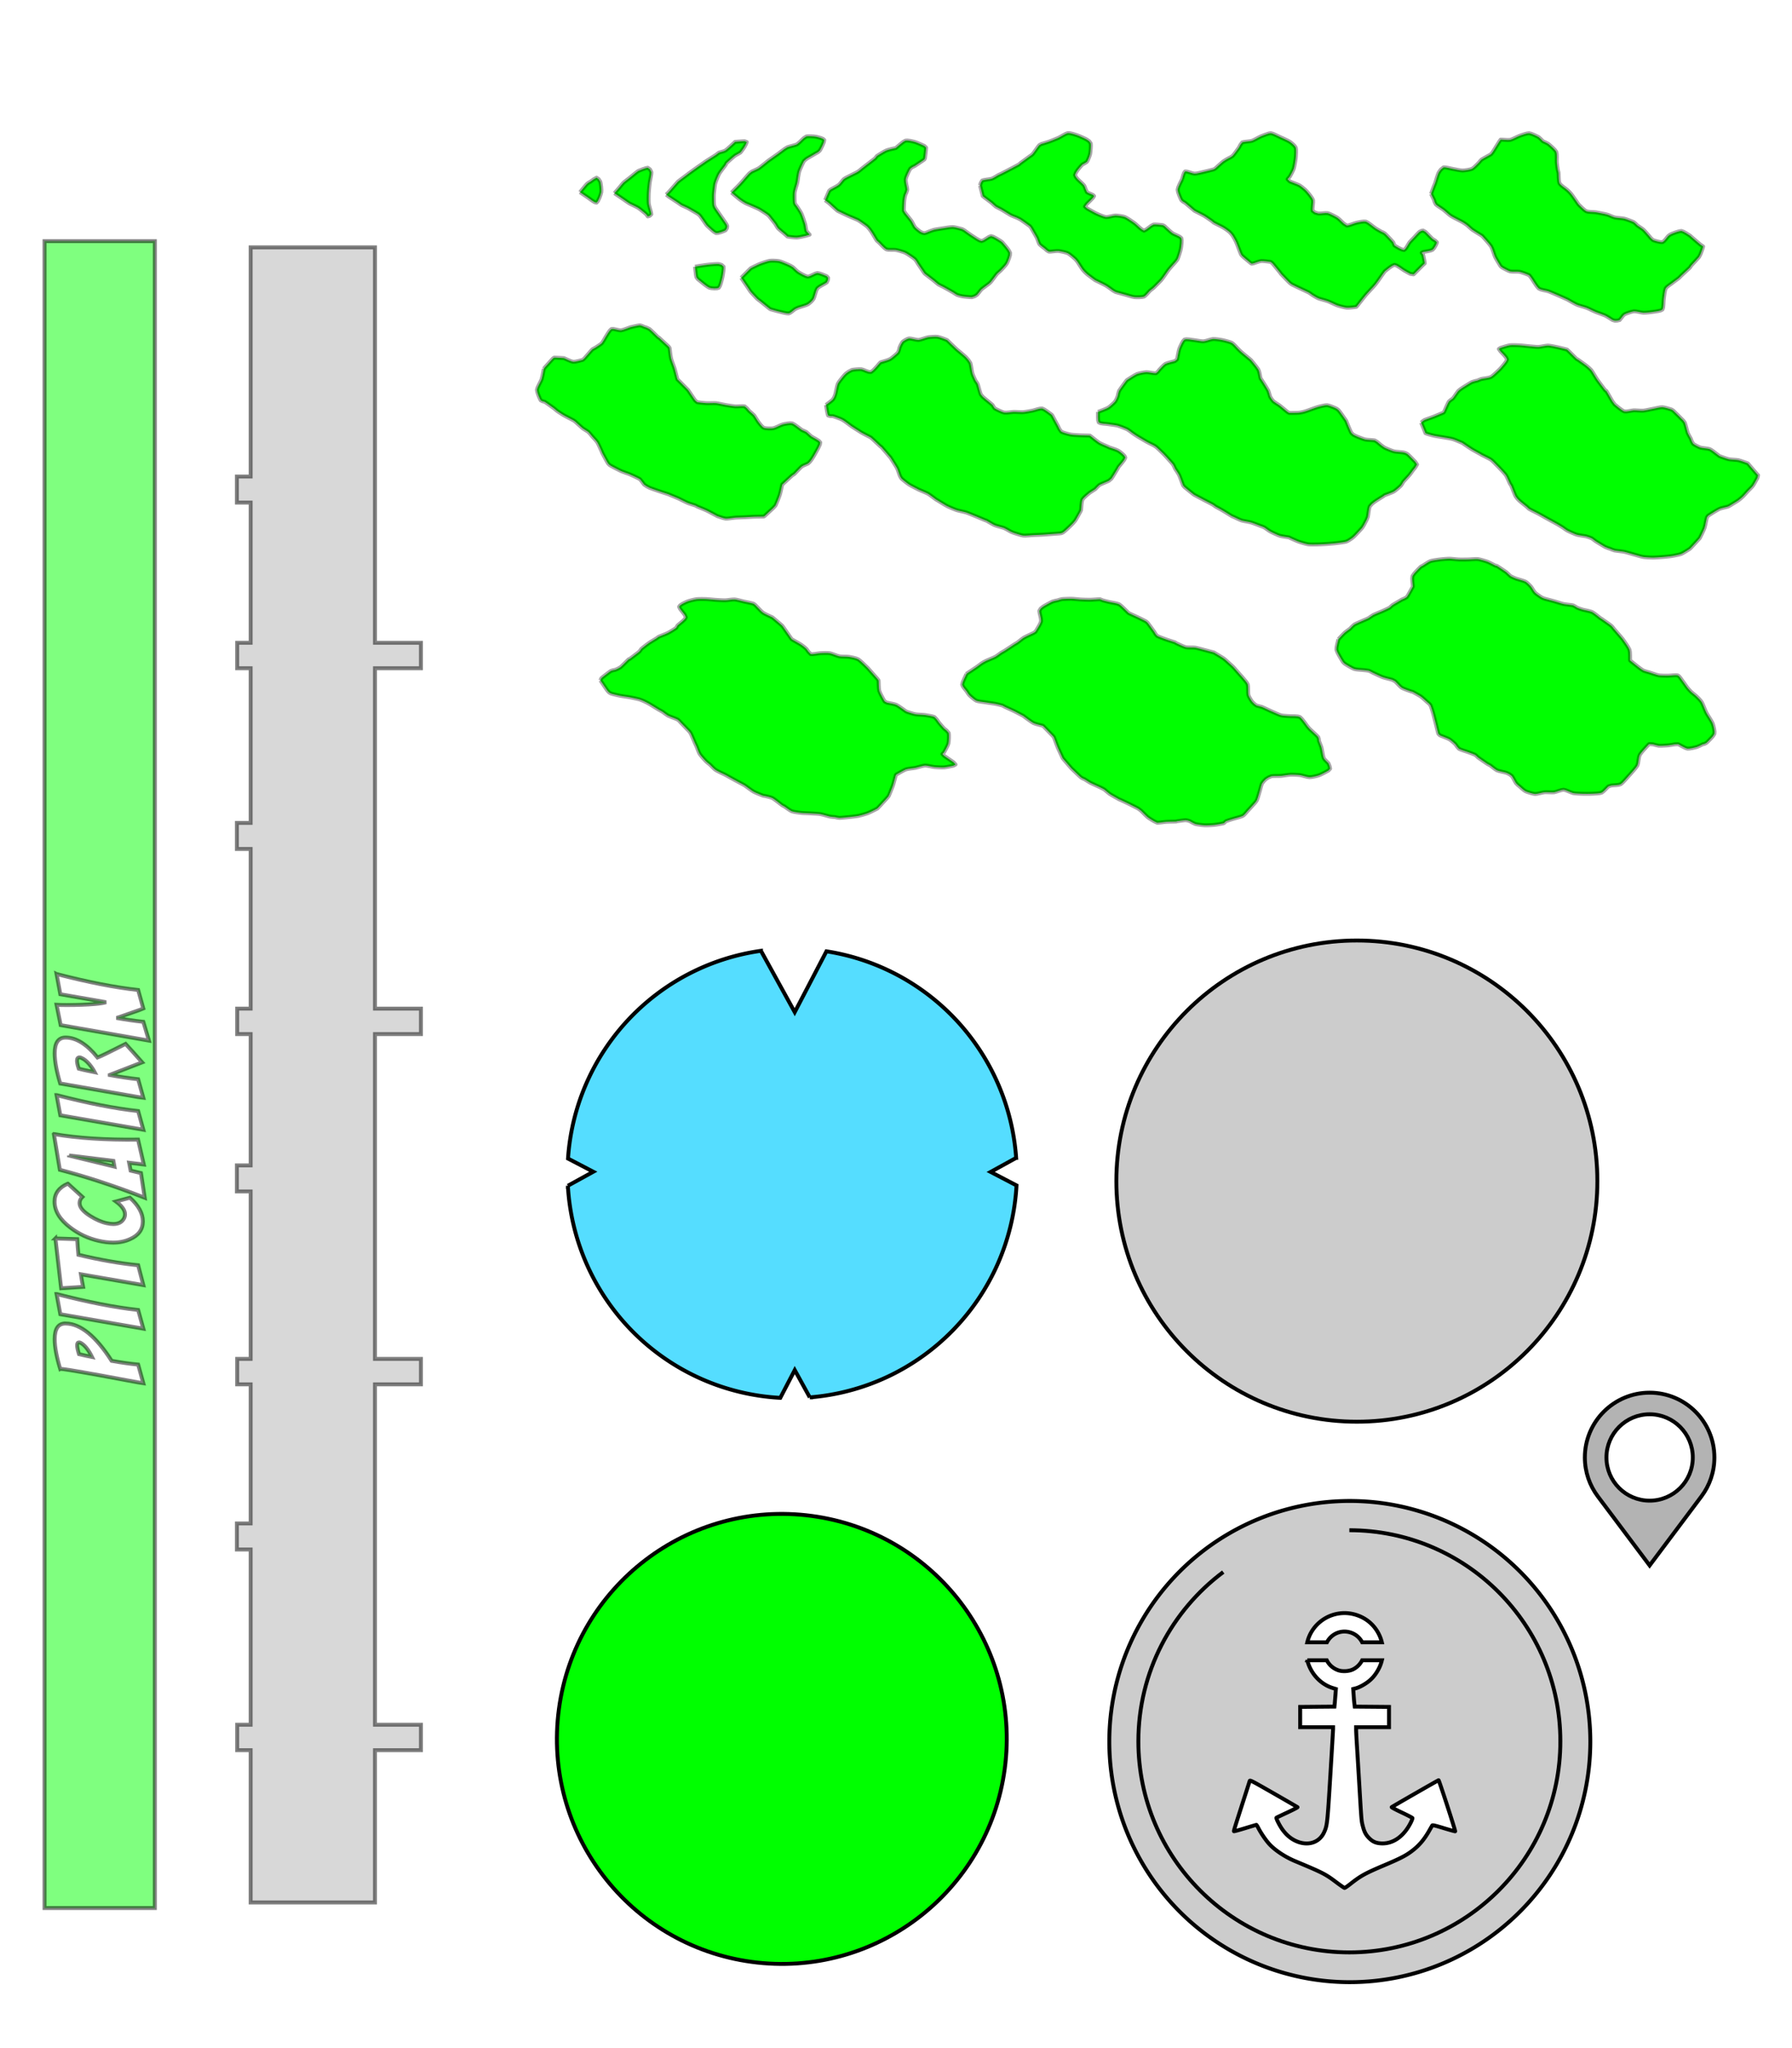 <?xml version="1.0" encoding="UTF-8" standalone="no"?>
<!-- Created with Inkscape (http://www.inkscape.org/) -->

<svg
   xmlns:dc="http://purl.org/dc/elements/1.1/"
   xmlns:cc="http://creativecommons.org/ns#"
   xmlns:rdf="http://www.w3.org/1999/02/22-rdf-syntax-ns#"
   xmlns:svg="http://www.w3.org/2000/svg"
   xmlns="http://www.w3.org/2000/svg"
   xmlns:sodipodi="http://sodipodi.sourceforge.net/DTD/sodipodi-0.dtd"
   xmlns:inkscape="http://www.inkscape.org/namespaces/inkscape"
   width="260mm"
   height="297mm"
   viewBox="0 0 921.26 1052.362"
   id="svg2"
   version="1.1"
   inkscape:version="0.91 r"
   sodipodi:docname="pitcairn.svg">
  <defs
     id="defs4" />
  <sodipodi:namedview
     id="base"
     pagecolor="#ffffff"
     bordercolor="#666666"
     borderopacity="1.0"
     inkscape:pageopacity="0.0"
     inkscape:pageshadow="2"
     inkscape:zoom="0.49497475"
     inkscape:cx="541.84245"
     inkscape:cy="550.72873"
     inkscape:document-units="cm"
     inkscape:current-layer="layer1"
     showgrid="false"
     inkscape:window-width="960"
     inkscape:window-height="1031"
     inkscape:window-x="958"
     inkscape:window-y="0"
     inkscape:window-maximized="0" />
  <g
     inkscape:label="Layer 1"
     inkscape:groupmode="layer"
     id="layer1">
    <g
       transform="translate(138.221,405.469)"
       id="g5013"
       style="stroke:#000000;stroke-width:2">
      <path
         inkscape:connector-curvature="0"
         id="path3585-7-3-5-1"
         d="M 555.715,365.861 A 123.643,123.643 0 0 0 432.07,489.506 123.643,123.643 0 0 0 555.715,613.148 123.643,123.643 0 0 0 679.357,489.506 123.643,123.643 0 0 0 555.715,365.861 Z m -2.629,57.619 c 2.921,0.016 5.927,0.684 8.834,2.117 5.339,2.631 8.934,7.472 10.262,12.895 l -10.121,0 c -1.746,-3.41 -5.189,-5.403 -8.764,-5.521 -2.506,-0.083 -5.074,0.753 -7.16,2.66 -0.941,0.86 -1.655,1.833 -2.195,2.861 l -10.098,0 c 2.141,-8.984 10.294,-15.061 19.242,-15.012 z m -19.234,24.256 10.025,0 c 1.134,2.251 3.119,4.137 5.855,5.113 2.16,0.771 5.523,0.584 7.578,-0.422 2.117,-1.036 3.745,-2.716 4.748,-4.691 l 10.141,0 c -0.34,1.401 -0.826,2.784 -1.5,4.119 -1.38,2.732 -3.064,4.888 -5.123,6.559 -2.053,1.666 -4.977,3.264 -6.822,3.729 l -1.277,0.322 0.195,2.99 c 0.107,1.644 0.28,3.686 0.385,4.539 l 0.191,1.551 8.812,0.074 8.811,0.076 0,5.211 0,5.213 -8.459,0 -8.459,0 0,1.43 c 0,0.786 0.188,4.435 0.42,8.107 0.232,3.673 0.8,13.021 1.262,20.775 1.061,17.836 1.056,17.776 1.705,20.312 0.777,3.036 1.463,4.427 3.002,6.072 1.939,2.073 3.645,2.867 6.49,3.023 6.066,0.334 11.642,-3.574 15.191,-10.646 0.559,-1.114 0.956,-2.183 0.883,-2.375 -0.074,-0.192 -2.551,-1.481 -5.506,-2.867 -2.955,-1.386 -5.274,-2.62 -5.152,-2.742 0.278,-0.278 23.773,-13.76 24.098,-13.828 0.259,-0.054 8.742,26.031 8.533,26.24 -0.07,0.07 -2.705,-0.658 -5.855,-1.617 -4.56,-1.389 -5.774,-1.667 -5.951,-1.365 -0.123,0.208 -0.823,1.427 -1.555,2.709 -2.718,4.759 -5.347,7.794 -9.25,10.682 -2.951,2.183 -5.846,3.656 -13.793,7.018 -9.957,4.212 -12.147,5.424 -17.656,9.775 -1.336,1.055 -2.603,1.908 -2.818,1.896 -0.215,-0.012 -2.232,-1.405 -4.48,-3.096 -5.366,-4.035 -6.707,-4.718 -21.008,-10.699 -5.129,-2.145 -10.373,-5.635 -13.256,-8.82 -1.766,-1.951 -4.18,-5.48 -5.492,-8.029 -0.499,-0.969 -0.989,-1.762 -1.09,-1.762 -0.101,-1.4e-4 -2.699,0.77 -5.775,1.713 -3.076,0.943 -5.662,1.648 -5.746,1.564 -0.148,-0.148 0.381,-1.856 5.426,-17.518 1.349,-4.187 2.535,-7.905 2.637,-8.26 0.175,-0.613 0.798,-0.294 12.305,6.293 6.666,3.816 12.206,7.025 12.311,7.131 0.104,0.106 -2.243,1.326 -5.217,2.711 -2.973,1.385 -5.494,2.589 -5.6,2.678 -0.332,0.279 1.676,4.231 3.182,6.262 1.855,2.502 3.861,4.254 6.242,5.451 6.209,3.122 12.498,1.369 15.045,-4.195 1.603,-3.501 1.706,-4.435 3.209,-29.045 0.78,-12.768 1.418,-23.611 1.418,-24.096 l 0,-0.883 -8.459,0 -8.459,0 0,-5.213 0,-5.211 8.811,-0.076 8.812,-0.074 0.174,-1.973 c 0.095,-1.086 0.261,-3.122 0.369,-4.525 l 0.195,-2.553 -1.639,-0.506 c -6.432,-1.989 -11.443,-7.649 -13.062,-14.252 z"
         style="color:#000000;clip-rule:nonzero;display:inline;overflow:visible;visibility:visible;opacity:1;isolation:auto;mix-blend-mode:normal;color-interpolation:sRGB;color-interpolation-filters:linearRGB;solid-color:#000000;solid-opacity:1;fill:#cccccc;fill-opacity:1;fill-rule:nonzero;stroke:#000000;stroke-width:2;stroke-linecap:butt;stroke-linejoin:miter;stroke-miterlimit:4;stroke-dasharray:none;stroke-dashoffset:0;stroke-opacity:1;color-rendering:auto;image-rendering:auto;shape-rendering:auto;text-rendering:auto;enable-background:accumulate" />
      <path
         sodipodi:nodetypes="csssc"
         inkscape:connector-curvature="0"
         id="path3585-7-0"
         d="m 555.478,380.9 c 59.908,0 108.473,48.565 108.473,108.473 0,59.908 -48.565,108.473 -108.473,108.473 -59.908,0 -108.473,-48.565 -108.473,-108.473 0,-35.603 17.152,-67.199 43.644,-86.977"
         style="color:#000000;clip-rule:nonzero;display:inline;overflow:visible;visibility:visible;opacity:1;isolation:auto;mix-blend-mode:normal;color-interpolation:sRGB;color-interpolation-filters:linearRGB;solid-color:#000000;solid-opacity:1;fill:none;fill-opacity:1;fill-rule:nonzero;stroke:#000000;stroke-width:2;stroke-linecap:butt;stroke-linejoin:miter;stroke-miterlimit:4;stroke-dasharray:none;stroke-dashoffset:0;stroke-opacity:1;color-rendering:auto;image-rendering:auto;shape-rendering:auto;text-rendering:auto;enable-background:accumulate" />
    </g>
    <g
       id="g5319"
       transform="matrix(0.183,0,0,0.183,803.667,715.68)"
       style="fill:#b3b3b3;stroke:#000000;stroke-width:10.9">
      <g
         id="g5279"
         style="fill:#b3b3b3;stroke:#000000;stroke-width:10.9">
        <path
           id="path5281"
           d="M 242.606,0 C 142.124,0 60.651,81.473 60.651,181.955 c 0,40.928 13.504,78.659 36.31,109.075 L 242.607,485.213 388.252,291.03 c 22.808,-30.416 36.31,-68.146 36.31,-109.075 C 424.562,81.473 343.089,0 242.606,0 Z m 0,303.257 c -66.989,0 -121.302,-54.311 -121.302,-121.302 0,-66.989 54.313,-121.304 121.302,-121.304 66.991,0 121.302,54.315 121.302,121.304 0,66.992 -54.31,121.302 -121.302,121.302 z"
           inkscape:connector-curvature="0"
           style="fill:#b3b3b3;stroke:#000000;stroke-width:10.9" />
      </g>
      <g
         id="g5283"
         style="fill:#b3b3b3;stroke:#000000;stroke-width:10.9" />
      <g
         id="g5285"
         style="fill:#b3b3b3;stroke:#000000;stroke-width:10.9" />
      <g
         id="g5287"
         style="fill:#b3b3b3;stroke:#000000;stroke-width:10.9" />
      <g
         id="g5289"
         style="fill:#b3b3b3;stroke:#000000;stroke-width:10.9" />
      <g
         id="g5291"
         style="fill:#b3b3b3;stroke:#000000;stroke-width:10.9" />
      <g
         id="g5293"
         style="fill:#b3b3b3;stroke:#000000;stroke-width:10.9" />
      <g
         id="g5295"
         style="fill:#b3b3b3;stroke:#000000;stroke-width:10.9" />
      <g
         id="g5297"
         style="fill:#b3b3b3;stroke:#000000;stroke-width:10.9" />
      <g
         id="g5299"
         style="fill:#b3b3b3;stroke:#000000;stroke-width:10.9" />
      <g
         id="g5301"
         style="fill:#b3b3b3;stroke:#000000;stroke-width:10.9" />
      <g
         id="g5303"
         style="fill:#b3b3b3;stroke:#000000;stroke-width:10.9" />
      <g
         id="g5305"
         style="fill:#b3b3b3;stroke:#000000;stroke-width:10.9" />
      <g
         id="g5307"
         style="fill:#b3b3b3;stroke:#000000;stroke-width:10.9" />
      <g
         id="g5309"
         style="fill:#b3b3b3;stroke:#000000;stroke-width:10.9" />
      <g
         id="g5311"
         style="fill:#b3b3b3;stroke:#000000;stroke-width:10.9" />
    </g>
    <path
       style="color:#000000;clip-rule:nonzero;display:inline;overflow:visible;visibility:visible;opacity:1;isolation:auto;mix-blend-mode:normal;color-interpolation:sRGB;color-interpolation-filters:linearRGB;solid-color:#000000;solid-opacity:1;fill:#55ddff;fill-opacity:1;fill-rule:nonzero;stroke:#000000;stroke-width:2;stroke-linecap:butt;stroke-linejoin:miter;stroke-miterlimit:4;stroke-dasharray:none;stroke-dashoffset:0;stroke-opacity:1;color-rendering:auto;image-rendering:auto;shape-rendering:auto;text-rendering:auto;enable-background:accumulate"
       d="m 391.206,488.614 a 115.591,115.591 0 0 0 -99.195,106.764 l 12.994,6.771 -13.061,7.193 a 115.591,115.591 0 0 0 109.201,108.996 l 7.438,-14.268 7.725,14.023 A 115.591,115.591 0 0 0 522.585,609.173 l -13.293,-6.928 13.105,-7.219 A 115.591,115.591 0 0 0 424.866,488.874 l -16.297,31.266 -17.363,-31.525 z"
       id="path3585"
       inkscape:connector-curvature="0" />
    <circle
       style="color:#000000;clip-rule:nonzero;display:inline;overflow:visible;visibility:visible;opacity:1;isolation:auto;mix-blend-mode:normal;color-interpolation:sRGB;color-interpolation-filters:linearRGB;solid-color:#000000;solid-opacity:1;fill:#cccccc;fill-opacity:1;fill-rule:nonzero;stroke:#000000;stroke-width:2;stroke-linecap:butt;stroke-linejoin:miter;stroke-miterlimit:4;stroke-dasharray:none;stroke-dashoffset:0;stroke-opacity:1;color-rendering:auto;image-rendering:auto;shape-rendering:auto;text-rendering:auto;enable-background:accumulate"
       id="path3585-7-3-5-8"
       cx="697.556"
       cy="606.96"
       r="123.643" />
    <path
       style="color:#000000;clip-rule:nonzero;display:inline;overflow:visible;visibility:visible;opacity:0.5;isolation:auto;mix-blend-mode:normal;color-interpolation:sRGB;color-interpolation-filters:linearRGB;solid-color:#000000;solid-opacity:1;fill:#b3b3b3;fill-opacity:1;fill-rule:nonzero;stroke:#000000;stroke-width:2;stroke-linecap:butt;stroke-linejoin:miter;stroke-miterlimit:4;stroke-dasharray:none;stroke-dashoffset:0;stroke-opacity:1;color-rendering:auto;image-rendering:auto;shape-rendering:auto;text-rendering:auto;enable-background:accumulate"
       d="m 128.851,127.118 0,117.76 -7.08,0 0,13.398 7.08,0 0,72.043 -6.926,0 0,13.088 6.926,0 0,79.471 -7.08,0 0,13.398 7.08,0 0,82.043 -6.926,0 0,13.088 6.926,0 0,67.471 -7.08,0 0,13.398 7.08,0 0,86.043 -6.926,0 0,13.088 6.926,0 0,71.471 -7.08,0 0,13.398 7.08,0 0,90.043 -6.926,0 0,13.088 6.926,0 0,78.258 63.928,0 0,-78.258 23.625,0 0,-13.088 -23.625,0 0,-174.912 23.625,0 0,-13.088 -23.625,0 0,-166.912 23.625,0 0,-13.088 -23.625,0 0,-174.912 23.625,0 0,-13.088 -23.625,0 0,-203.201 -63.928,0 z"
       id="rect4780"
       inkscape:connector-curvature="0" />
    <g
       id="g3764"
       transform="translate(216.589,-549.172)"
       style="fill:#00ff00;stroke:#000000;stroke-width:2">
      <path
         inkscape:connector-curvature="0"
         id="path88-1"
         d="m 471.491,877.68 -0.236,0.93 -0.393,1.549 -0.338,1.66 -0.065,1.263 0.458,1.235 0.846,1.619 0.897,1.54 0.611,1.008 0.629,0.976 0.805,0.754 0.907,0.587 1.397,0.833 1.471,0.809 1.119,0.513 1.101,0.227 1.438,0.153 1.392,0.106 0.962,0.079 1.438,0.157 1.221,0.199 1.027,0.472 1.212,0.624 0.944,0.444 1.392,0.652 1.448,0.657 1.11,0.458 1.119,0.342 1.466,0.384 1.397,0.356 0.907,0.25 1.452,0.759 0.638,0.634 0.944,0.999 1.013,1.022 0.851,0.703 1.064,0.509 1.499,0.574 1.438,0.509 0.893,0.31 0.652,0.148 0.772,0.416 1.235,0.68 1.295,0.74 0.944,0.592 0.809,0.648 1.004,0.879 0.948,0.86 0.643,0.587 0.833,0.689 0.661,0.768 0.296,0.722 0.375,1.087 0.375,1.17 0.291,0.967 0.301,1.11 0.393,1.531 0.393,1.559 0.305,1.203 0.31,1.249 0.402,1.642 0.389,1.549 0.273,0.962 0.782,0.74 0.902,0.379 1.448,0.569 1.494,0.606 1.05,0.495 0.786,0.55 0.911,0.749 0.846,0.754 0.592,0.564 0.805,1.166 0.953,1.096 0.944,0.416 1.429,0.509 1.466,0.49 1.055,0.361 0.865,0.319 1.041,0.389 1.614,0.666 0.634,0.56 0.745,0.726 0.957,0.68 1.489,1.031 1.489,1.018 0.962,0.648 1.397,0.74 0.643,0.49 0.962,0.754 1.031,0.768 0.86,0.523 1.036,0.333 1.443,0.347 1.429,0.328 0.985,0.278 1.457,0.694 1.235,0.893 0.509,0.745 0.624,1.11 0.611,1.115 0.453,0.749 0.883,0.897 0.953,0.791 0.583,0.518 0.823,0.726 0.883,0.722 0.772,0.5 0.981,0.389 1.388,0.444 1.429,0.375 1.096,0.18 1.068,-0.102 1.378,-0.287 1.378,-0.315 1.068,-0.185 1.068,-0.018 1.378,0.046 1.378,0.037 1.068,-0.042 1.068,-0.273 1.378,-0.453 1.378,-0.421 1.068,-0.167 1.068,0.259 1.378,0.541 1.378,0.574 1.068,0.361 1.068,0.143 1.378,0.097 1.378,0.06 1.068,0.037 1.068,0.018 1.378,0.005 1.378,-0.014 1.068,-0.032 1.092,-0.051 1.415,-0.083 1.388,-0.148 1.004,-0.245 0.856,-0.62 1.027,-0.99 0.953,-0.99 0.643,-0.615 1.415,-0.463 0.92,-0.083 1.42,-0.097 1.475,-0.176 1.087,-0.319 0.985,-0.819 1.24,-1.309 1.156,-1.314 0.731,-0.828 0.782,-0.846 0.712,-0.809 1.124,-1.281 1.133,-1.378 0.735,-1.092 0.324,-1.138 0.231,-1.526 0.25,-1.545 0.379,-1.193 0.92,-1.263 0.689,-0.809 0.754,-0.846 0.745,-0.819 0.675,-0.731 0.865,-0.934 0.25,-0.125 0.865,0.028 1.087,0.097 1.351,0.375 1.596,0.347 1.004,0 1.434,-0.056 1.438,-0.083 1.022,-0.074 1.771,-0.259 1.499,-0.25 1.623,-0.083 0.342,0.083 0.791,0.43 1.295,0.708 1.388,0.689 1.073,0.37 1.082,-0.037 1.434,-0.241 1.397,-0.315 0.981,-0.254 1.596,-0.68 1.351,-0.671 0.93,-0.231 1.022,-0.504 0.87,-0.823 1.295,-1.318 0.657,-0.717 0.578,-0.694 0.694,-1.115 0.069,-1.142 -0.222,-1.526 -0.37,-1.54 -0.379,-1.189 -0.601,-1.179 -0.934,-1.522 -0.962,-1.522 -0.694,-1.179 -0.55,-1.216 -0.652,-1.586 -0.638,-1.536 -0.509,-1.064 -0.541,-0.754 -0.708,-0.814 -0.722,-0.754 -0.578,-0.574 -0.643,-0.574 -0.865,-0.717 -0.851,-0.698 -0.606,-0.523 -0.99,-1.036 -0.939,-1.096 -0.49,-0.666 -0.661,-0.934 -0.671,-0.953 -0.527,-0.722 -0.509,-0.717 -0.657,-0.93 -0.708,-0.86 -0.666,-0.509 -0.957,-0.111 -1.392,0.065 -1.438,0.125 -1.105,0.065 -1.068,0 -1.378,-0.014 -1.378,-0.051 -1.068,-0.106 -1.101,-0.278 -1.434,-0.453 -1.392,-0.467 -0.971,-0.319 -1.512,-0.43 -1.281,-0.416 -0.967,-0.55 -1.138,-0.8 -1.013,-0.786 -0.731,-0.578 -0.786,-0.624 -0.777,-0.62 -0.698,-0.56 -0.888,-0.712 -0.097,-0.171 -0.005,-0.934 0,-1.549 -0.069,-1.66 -0.213,-1.258 -0.643,-1.244 -0.5,-0.796 -0.55,-0.833 -0.555,-0.814 -0.509,-0.731 -0.689,-0.99 -1.073,-1.286 -0.694,-0.805 -1.073,-1.24 -1.078,-1.244 -0.712,-0.823 -0.615,-0.809 -0.726,-0.754 -0.967,-0.717 -0.722,-0.513 -0.786,-0.555 -1.494,-1.045 -0.925,-0.643 -0.611,-0.361 -0.754,-0.592 -1.212,-0.957 -1.3,-0.976 -1.018,-0.643 -1.073,-0.361 -1.434,-0.342 -1.406,-0.296 -0.981,-0.227 -1.54,-0.509 -1.309,-0.504 -0.939,-0.606 -1.105,-0.578 -0.934,-0.162 -1.392,-0.176 -1.452,-0.18 -1.11,-0.18 -1.068,-0.282 -1.378,-0.412 -1.378,-0.426 -1.068,-0.319 -1.115,-0.301 -1.462,-0.384 -1.397,-0.37 -0.92,-0.259 -0.944,-0.347 -0.8,-0.43 -0.638,-0.421 -0.925,-0.643 -0.93,-0.689 -0.661,-0.564 -0.495,-0.643 -0.564,-0.888 -0.555,-0.893 -0.472,-0.661 -0.546,-0.597 -0.74,-0.74 -0.8,-0.712 -0.722,-0.504 -1.004,-0.393 -1.443,-0.449 -1.443,-0.421 -1.004,-0.315 -1.512,-0.62 -1.281,-0.648 -0.967,-0.897 -1.138,-1.064 -1.004,-0.703 -1.499,-1.008 -1.471,-0.971 -0.92,-0.592 -0.805,-0.171 -0.726,-0.361 -1.152,-0.592 -1.235,-0.615 -0.981,-0.435 -1.031,-0.347 -1.383,-0.412 -1.401,-0.365 -1.082,-0.208 -1.068,-0.028 -1.378,0.065 -1.378,0.092 -1.068,0.056 -1.068,0.018 -1.378,0.014 -1.378,0.005 -1.068,-0.018 -1.068,-0.079 -1.378,-0.134 -1.378,-0.13 -1.068,-0.056 -1.068,0.042 -1.378,0.097 -1.378,0.125 -1.068,0.116 -1.082,0.139 -1.406,0.204 -1.388,0.241 -1.018,0.259 -0.925,0.463 -1.142,0.703 -1.064,0.694 -0.689,0.444 -1.073,0.55 -0.856,0.851 -0.643,0.648 -0.698,0.726 -0.694,0.754 -0.62,0.726 -0.777,1.152 -0.153,1.216 0.097,1.628 0.167,1.559 0.06,1.004 -0.782,1.415 -0.439,0.791 -0.671,1.207 -0.708,1.207 -0.55,0.782 -1.156,0.68 -1.364,0.587 -1.013,0.583 -1.485,0.865 -1.457,0.865 -0.939,0.578 -0.745,0.675 -0.634,0.574 -1.614,0.8 -1.041,0.481 -0.865,0.389 -1.041,0.444 -1.448,0.601 -1.429,0.601 -0.976,0.444 -1.323,0.865 -1.124,0.782 -1.124,0.513 -1.323,0.564 -0.994,0.435 -1.462,0.638 -1.457,0.661 -0.976,0.5 -1.161,1.055 -0.981,1.036 -1.332,0.971 -1.42,1.078 -0.731,0.722 -0.99,1.041 -0.934,0.999 -0.56,0.597"
         style="display:inline;overflow:hidden;fill:#00ff00;stroke:#000000;stroke-width:2;stroke-linejoin:round;stroke-opacity:0.35;text-rendering:optimizeLegibility" />
      <path
         inkscape:connector-curvature="0"
         id="path90-9"
         d="m 208.041,757.282 0.167,1.008 0.278,1.684 0.328,1.688 0.319,1.027 1.068,0.315 1.383,0.023 0.962,0.315 1.401,0.495 1.443,0.555 1.087,0.49 1.064,0.685 1.369,0.985 1.277,0.953 0.786,0.583 0.402,0.273 0.874,0.564 1.429,0.916 1.503,0.953 1.087,0.671 0.93,0.513 1.152,0.601 1.068,0.55 0.694,0.356 1.05,0.569 0.957,0.87 0.722,0.671 0.791,0.74 0.786,0.735 0.712,0.666 0.92,0.856 0.458,0.296 0.846,0.976 0.657,0.763 0.722,0.842 0.722,0.842 0.652,0.763 0.833,0.971 0.231,0.254 0.62,0.971 0.481,0.754 0.537,0.842 0.541,0.86 0.5,0.805 0.685,1.17 0.384,0.874 0.361,1.013 0.555,1.596 0.421,0.981 0.629,0.944 0.698,0.62 1.082,0.879 1.152,0.888 0.907,0.648 0.999,0.578 1.351,0.717 1.281,0.661 0.791,0.407 0.476,0.254 0.874,0.37 1.42,0.597 1.499,0.652 1.101,0.537 0.994,0.657 1.258,0.916 1.175,0.879 0.74,0.546 0.726,0.402 0.874,0.537 1.401,0.86 1.489,0.897 1.133,0.638 1.068,0.504 1.378,0.601 1.378,0.564 1.068,0.398 1.068,0.291 1.378,0.315 1.378,0.315 1.068,0.282 1.068,0.389 1.378,0.55 1.378,0.564 1.068,0.439 1.133,0.472 1.489,0.624 1.401,0.587 0.87,0.361 0.671,0.213 0.745,0.426 1.193,0.694 1.281,0.722 1.008,0.504 1.068,0.361 1.434,0.412 1.406,0.393 0.985,0.315 1.573,0.819 1.332,0.768 0.911,0.439 1.078,0.426 0.934,0.305 1.397,0.439 1.457,0.416 1.115,0.236 1.068,0.023 1.378,-0.074 1.378,-0.106 1.068,-0.074 1.068,-0.046 1.378,-0.056 1.378,-0.06 1.068,-0.051 1.068,-0.069 1.378,-0.102 1.378,-0.106 1.068,-0.083 1.115,-0.079 1.462,-0.102 1.397,-0.116 0.92,-0.12 0.93,-0.412 0.791,-0.62 0.638,-0.56 0.925,-0.851 0.939,-0.879 0.671,-0.648 1.152,-1.166 1.105,-1.304 0.592,-0.962 0.805,-1.406 0.763,-1.374 0.476,-0.86 0.365,-0.8 0.088,-0.994 0.12,-1.591 0.194,-1.651 0.305,-1.166 0.703,-0.897 1.119,-1.055 1.166,-0.981 0.837,-0.675 1.475,-0.957 1.332,-0.837 0.957,-1.041 1.129,-1.073 0.994,-0.486 1.485,-0.638 1.471,-0.62 0.944,-0.426 1.318,-1.119 0.68,-1.055 0.495,-0.796 0.532,-0.874 0.527,-0.87 0.476,-0.791 0.615,-1.018 0.25,-0.527 0.726,-0.883 0.574,-0.68 0.624,-0.754 0.601,-0.768 0.513,-0.726 0.495,-1.068 -0.421,-0.851 -0.999,-1.018 -1.17,-0.953 -0.944,-0.661 -1.078,-0.5 -1.508,-0.546 -1.438,-0.476 -0.865,-0.291 -0.116,-0.106 -0.833,-0.361 -1.388,-0.597 -1.471,-0.661 -1.087,-0.555 -1.004,-0.698 -1.281,-0.985 -1.193,-0.953 -0.749,-0.592 -0.671,-0.486 -0.87,-0.046 -1.401,-0.032 -1.489,-0.032 -1.133,-0.037 -1.068,-0.056 -1.378,-0.079 -1.378,-0.106 -1.068,-0.139 -1.119,-0.254 -1.462,-0.393 -1.397,-0.444 -0.92,-0.407 -0.934,-1.286 -0.768,-1.605 -0.624,-1.138 -0.435,-0.805 -0.467,-0.86 -0.87,-1.614 -0.532,-0.985 -0.268,-0.379 -0.851,-0.638 -1.401,-1.036 -1.499,-1.004 -1.138,-0.55 -1.068,0.037 -1.378,0.324 -1.378,0.407 -1.068,0.287 -1.068,0.204 -1.378,0.254 -1.378,0.231 -1.068,0.134 -1.068,0.009 -1.378,-0.051 -1.378,-0.065 -1.068,-0.018 -1.068,0.092 -1.378,0.162 -1.378,0.12 -1.068,-0.037 -1.129,-0.37 -1.48,-0.643 -1.401,-0.685 -0.888,-0.495 -0.578,-0.805 -0.49,-0.883 -0.731,-0.638 -1.133,-0.925 -1.156,-0.934 -0.8,-0.671 -1.198,-1.027 -1.018,-1.212 -0.393,-1.092 -0.472,-1.637 -0.444,-1.623 -0.319,-1.05 -0.523,-0.856 -0.527,-0.726 -0.342,-0.703 -0.486,-1.05 -0.486,-1.129 -0.347,-0.944 -0.245,-1.147 -0.273,-1.596 -0.282,-1.577 -0.273,-1.082 -1.004,-1.531 -1.156,-1.3 -0.615,-0.587 -0.851,-0.749 -0.851,-0.726 -0.606,-0.513 -0.944,-0.772 -1.027,-0.874 -0.809,-0.763 -1.189,-1.142 -1.17,-1.129 -0.749,-0.722 -0.976,-0.948 -0.888,-0.361 -1.401,-0.523 -1.48,-0.5 -1.129,-0.287 -1.068,-0.056 -1.378,0.046 -1.378,0.106 -1.068,0.134 -1.068,0.278 -1.378,0.449 -1.378,0.426 -1.068,0.217 -1.092,-0.106 -1.42,-0.291 -1.388,-0.282 -0.994,-0.083 -0.833,0.25 -0.99,0.481 -0.92,0.56 -0.624,0.481 -0.874,1.438 -0.657,1.494 -0.273,1.212 -0.49,1.258 -0.731,0.735 -1.161,1.027 -1.249,1.013 -0.99,0.685 -1.105,0.463 -1.503,0.49 -1.425,0.426 -0.865,0.268 -0.305,0.296 -0.796,0.907 -0.615,0.712 -0.694,0.782 -0.717,0.772 -0.689,0.685 -1.082,0.805 -1.055,-0.056 -1.383,-0.476 -1.388,-0.564 -1.073,-0.319 -1.096,-0.028 -1.429,0.074 -1.388,0.139 -0.981,0.171 -1.623,0.828 -1.378,0.967 -0.971,0.981 -0.92,1.105 -0.513,0.634 -0.698,0.888 -0.685,0.953 -0.476,0.837 -0.333,1.124 -0.361,1.605 -0.338,1.591 -0.264,1.078 -0.518,1.392 -0.703,1.179 -0.717,0.648 -1.101,0.87 -1.073,0.819 -0.643,0.49"
         style="display:inline;overflow:hidden;fill:#00ff00;stroke:#000000;stroke-width:2;stroke-linejoin:round;stroke-opacity:0.35;text-rendering:optimizeLegibility" />
      <path
         inkscape:connector-curvature="0"
         id="path92-3"
         d="m 280.268,895.537 -0.453,0.957 -0.754,1.6 -0.708,1.67 -0.305,1.175 0.319,0.888 0.722,1.041 0.791,0.967 0.537,0.671 0.578,0.944 0.685,0.893 0.661,0.615 1.004,0.879 1.078,0.86 0.888,0.555 1.008,0.287 1.388,0.236 1.411,0.19 1.087,0.153 1.087,0.167 1.411,0.204 1.388,0.204 1.013,0.167 0.897,0.19 1.092,0.254 1.684,0.439 1.226,0.675 0.902,0.416 1.401,0.638 1.475,0.675 1.115,0.527 1.11,0.564 1.448,0.759 1.351,0.712 0.814,0.435 0.171,0.171 0.846,0.624 1.406,1.031 1.503,1.059 1.142,0.703 1.138,0.421 1.494,0.421 1.401,0.361 0.86,0.231 0.402,0.379 0.851,0.87 0.657,0.675 0.726,0.749 0.726,0.749 0.661,0.685 0.865,0.897 0.689,0.782 0.384,0.976 0.587,1.568 0.615,1.647 0.476,1.216 0.49,1.11 0.652,1.406 0.615,1.309 0.384,0.823 0.324,0.759 0.87,1.036 0.68,0.796 0.749,0.87 0.745,0.87 0.675,0.782 0.856,0.99 0.079,0.065 0.879,0.837 0.694,0.661 0.768,0.735 0.777,0.74 0.717,0.675 0.981,0.888 0.939,0.541 0.8,0.324 1.448,0.902 0.916,0.569 0.791,0.453 1.027,0.495 1.457,0.666 1.438,0.652 0.976,0.449 1.244,0.615 1.055,0.606 1.193,1.013 1.406,1.142 1.022,0.62 1.489,0.856 1.457,0.819 0.925,0.513 1.05,0.444 0.694,0.324 1.068,0.5 1.152,0.546 0.93,0.449 1.073,0.532 1.475,0.74 1.425,0.726 0.925,0.49 1.471,1.096 0.657,0.643 0.981,0.985 1.018,1.004 0.768,0.703 0.74,0.532 0.957,0.611 1.554,0.93 1.647,0.782 0.916,-0.056 1.397,-0.157 1.462,-0.176 1.119,-0.111 1.138,-0.046 1.494,-0.032 1.401,-0.028 0.86,-0.023 0.421,-0.148 0.823,-0.12 1.341,-0.185 1.378,-0.171 0.93,-0.074 1.142,0.194 0.999,0.356 1.263,0.703 1.489,0.712 0.967,0.194 1.392,0.208 1.434,0.176 1.101,0.092 1.068,0.005 1.378,-0.046 1.378,-0.079 1.068,-0.088 1.129,-0.157 1.48,-0.245 1.401,-0.259 0.893,-0.204 1.092,-1.013 1.744,-0.601 1.138,-0.356 0.92,-0.287 1.055,-0.301 1.448,-0.402 1.42,-0.43 0.976,-0.389 0.666,-0.527 0.708,-0.754 1.166,-1.36 1.184,-1.267 1.166,-1.286 1.184,-1.309 0.652,-0.796 0.476,-0.745 0.407,-1.096 0.49,-1.596 0.463,-1.6 0.319,-1.11 0.435,-1.67 0.463,-1.415 0.911,-1.226 1.078,-1.096 1.332,-0.851 1.573,-0.671 0.976,-0.092 1.392,-0.028 1.429,-0.009 1.096,-0.037 1.068,-0.125 1.378,-0.194 1.378,-0.19 1.068,-0.102 1.068,-0.005 1.378,0.042 1.378,0.074 1.068,0.097 1.068,0.227 1.378,0.361 1.378,0.338 1.068,0.153 1.068,-0.092 1.378,-0.245 1.378,-0.319 1.068,-0.315 1.129,-0.495 1.485,-0.745 1.401,-0.745 0.879,-0.49 0.823,-0.948 -0.278,-1.277 -0.546,-1.425 -1.212,-1.24 -0.74,-0.749 -0.5,-0.717 -0.31,-1.082 -0.319,-1.586 -0.296,-1.605 -0.241,-1.129 -0.287,-0.865 -0.384,-0.999 -0.611,-1.577 -0.069,-0.948 -0.333,-1.018 -0.846,-0.879 -0.657,-0.629 -0.722,-0.68 -0.726,-0.675 -0.666,-0.615 -0.879,-0.828 -0.939,-1.096 -0.708,-0.957 -0.523,-0.722 -0.583,-0.786 -0.606,-0.786 -0.583,-0.712 -0.953,-0.916 -1.082,-0.315 -1.48,-0.12 -1.425,-0.018 -0.911,-0.014 -1.226,-0.065 -1.684,-0.12 -1.092,-0.111 -0.897,-0.171 -1.013,-0.365 -1.388,-0.583 -1.411,-0.62 -1.087,-0.481 -1.101,-0.504 -1.434,-0.671 -1.392,-0.643 -0.967,-0.421 -1.48,-0.375 -1.253,-0.342 -1.11,-0.814 -1.05,-1.045 -0.472,-0.666 -0.611,-0.962 -0.569,-1.031 -0.356,-0.888 -0.116,-1.124 -0.023,-1.582 -0.037,-1.582 -0.148,-1.115 -0.467,-0.865 -0.754,-0.999 -0.786,-0.925 -0.555,-0.652 -0.846,-0.976 -0.893,-0.985 -0.638,-0.731 -0.925,-1.059 -0.93,-1.055 -0.657,-0.722 -1.013,-0.962 -0.994,-0.874 -1.332,-1.226 -0.828,-0.731 -0.726,-0.578 -1.008,-0.652 -1.443,-0.879 -1.392,-0.833 -0.842,-0.504 -0.208,-0.171 -0.851,-0.236 -1.406,-0.375 -1.499,-0.398 -1.142,-0.301 -1.068,-0.287 -1.378,-0.37 -1.378,-0.347 -1.068,-0.222 -1.068,-0.069 -1.378,-0.014 -1.378,-0.032 -1.068,-0.12 -1.138,-0.402 -1.494,-0.648 -1.401,-0.652 -0.865,-0.407 -0.476,-0.361 -0.772,-0.254 -1.253,-0.398 -1.346,-0.43 -1.045,-0.352 -1.101,-0.393 -1.471,-0.541 -1.411,-0.555 -0.916,-0.43 -0.786,-0.911 -0.666,-1.138 -0.698,-0.962 -1.045,-1.438 -1.036,-1.411 -0.661,-0.879 -0.842,-0.717 -0.722,-0.379 -1.138,-0.574 -1.221,-0.606 -0.971,-0.472 -1.087,-0.504 -1.48,-0.675 -1.42,-0.657 -0.907,-0.444 -1.11,-1.096 -0.685,-0.671 -1.055,-1.027 -1.129,-1.027 -0.92,-0.671 -1.036,-0.352 -1.42,-0.31 -1.415,-0.259 -1.018,-0.199 -0.856,-0.208 -1.027,-0.259 -1.596,-0.421 -1.415,-0.569 -0.907,0.028 -1.397,0.092 -1.471,0.102 -1.119,0.056 -1.068,-0.005 -1.378,-0.032 -1.378,-0.046 -1.068,-0.046 -1.068,-0.083 -1.378,-0.13 -1.378,-0.125 -1.068,-0.065 -1.11,0.009 -1.448,0.046 -1.392,0.065 -0.944,0.069 -1.212,0.296 -1.027,0.333 -1.221,0.231 -1.438,0.402 -1.013,0.5 -1.471,0.782 -1.452,0.809 -0.962,0.587 -1.156,0.934 -0.68,1.156 0.125,1.027 0.361,1.54 0.338,1.61 0.056,1.23 -0.5,1.253 -0.426,0.805 -0.481,0.842 -0.944,1.549 -0.615,0.957 -0.976,0.592 -0.911,0.43 -1.443,0.675 -1.489,0.712 -1.05,0.546 -0.805,0.55 -0.944,0.726 -0.874,0.698 -0.606,0.467 -0.763,0.476 -0.902,0.537 -0.962,0.634 -1.471,0.976 -1.48,0.976 -0.985,0.643 -1.087,0.629 -0.92,0.532 -1.323,0.962 -0.828,0.587 -0.735,0.458 -1.018,0.476 -1.462,0.629 -1.448,0.615 -0.971,0.43 -1.179,0.629 -0.999,0.615 -1.244,0.911 -1.471,1.073 -1.041,0.698 -1.512,1.004 -1.462,0.967 -0.883,0.587 -0.153,0.171"
         style="display:inline;overflow:hidden;fill:#00ff00;stroke:#000000;stroke-width:2;stroke-linejoin:round;stroke-opacity:0.35;text-rendering:optimizeLegibility" />
      <path
         inkscape:connector-curvature="0"
         id="path94-7"
         d="m 62.987,738.702 -0.18,0.93 -0.305,1.549 -0.352,1.66 -0.328,1.263 -0.532,1.179 -0.791,1.522 -0.726,1.522 -0.338,1.179 0.222,1.249 0.569,1.642 0.661,1.545 0.5,0.962 0.92,0.472 1.166,0.31 0.99,0.666 1.485,1.05 1.471,1.055 0.948,0.689 1.36,1.161 0.648,0.439 0.971,0.643 1.045,0.671 0.87,0.527 1.068,0.578 1.494,0.782 1.434,0.745 0.902,0.472 0.823,0.55 0.759,0.68 1.198,1.087 1.24,1.115 0.879,0.754 1.475,0.934 1.314,0.837 1.059,1.175 1.041,1.272 0.541,0.592 0.731,0.786 0.735,0.837 0.555,0.745 0.555,1.05 0.712,1.512 0.661,1.462 0.407,0.897 0.171,0.486 0.541,1.013 0.421,0.786 0.472,0.87 0.481,0.874 0.449,0.8 0.638,1.068 0.782,0.796 0.939,0.555 0.93,0.509 1.415,0.74 1.466,0.745 1.082,0.523 0.994,0.402 1.253,0.463 1.17,0.416 0.735,0.264 0.745,0.315 0.92,0.421 1.475,0.675 1.503,0.726 1.004,0.569 1.129,1.383 0.957,1.323 1.29,0.874 1.522,0.796 0.971,0.379 1.392,0.5 1.434,0.495 1.101,0.375 1.129,0.375 1.485,0.481 1.401,0.453 0.879,0.291 0.86,0.379 0.722,0.296 1.133,0.467 1.216,0.504 0.971,0.421 1.041,0.5 1.406,0.694 1.406,0.689 1.041,0.481 0.971,0.356 1.216,0.398 1.133,0.361 0.722,0.241 0.86,0.486 0.879,0.37 1.401,0.578 1.485,0.62 1.129,0.5 1.138,0.574 1.494,0.786 1.401,0.749 0.865,0.463 0.476,0.273 0.772,0.264 1.253,0.421 1.346,0.407 1.045,0.217 1.045,-0.032 1.383,-0.162 1.392,-0.19 1.073,-0.125 1.068,-0.056 1.378,-0.051 1.378,-0.046 1.068,-0.042 1.068,-0.06 1.378,-0.083 1.378,-0.079 1.068,-0.051 1.138,-0.023 1.494,-0.018 1.401,-0.018 0.86,-0.023 0.402,-0.254 0.842,-0.772 0.652,-0.601 0.722,-0.666 0.726,-0.671 0.666,-0.615 0.888,-0.833 1.129,-1.244 0.439,-0.985 0.643,-1.545 0.648,-1.633 0.449,-1.244 0.342,-1.258 0.389,-1.656 0.347,-1.549 0.222,-0.939 0.287,-0.231 0.911,-0.842 0.712,-0.661 0.791,-0.731 0.791,-0.731 0.726,-0.666 0.962,-0.87 1.05,-0.675 0.717,-0.735 1.115,-1.17 1.156,-1.189 0.851,-0.786 0.754,-0.435 0.944,-0.407 1.517,-0.675 0.883,-0.846 0.796,-1.013 0.439,-0.666 0.597,-0.962 0.615,-1.031 0.486,-0.888 0.624,-1.129 0.865,-1.591 0.726,-1.582 0.208,-1.101 -0.703,-0.796 -1.374,-0.883 -1.48,-0.819 -1.013,-0.606 -0.666,-0.56 -0.735,-0.675 -1.216,-1.064 -1.045,-0.472 -1.23,-0.56 -0.948,-0.685 -1.392,-1.059 -1.448,-1.027 -1.11,-0.587 -1.068,-0.092 -1.378,0.125 -1.378,0.236 -1.068,0.241 -1.068,0.398 -1.378,0.624 -1.378,0.611 -1.068,0.352 -1.096,0.097 -1.429,0 -1.388,-0.106 -0.976,-0.227 -0.754,-0.578 -0.851,-0.944 -0.791,-1.004 -0.569,-0.749 -0.981,-1.559 -0.953,-1.485 -1.295,-1.212 -1.323,-1.152 -1.045,-1.258 -1.23,-1.064 -0.948,-0.097 -1.392,0.028 -1.448,0.065 -1.11,0.005 -1.068,-0.116 -1.378,-0.194 -1.378,-0.213 -1.068,-0.176 -1.068,-0.208 -1.378,-0.291 -1.378,-0.278 -1.068,-0.167 -1.068,-0.037 -1.378,0.018 -1.378,0.028 -1.068,-0.009 -1.129,-0.083 -1.48,-0.143 -1.401,-0.162 -0.888,-0.139 -1.031,-0.907 -0.731,-1.05 -0.546,-0.8 -0.592,-0.879 -0.587,-0.874 -0.532,-0.791 -0.68,-1.004 -0.19,-0.171 -0.92,-0.93 -0.722,-0.731 -0.8,-0.805 -0.8,-0.809 -0.726,-0.731 -0.93,-0.934 -0.342,-0.296 -0.254,-0.944 -0.393,-1.549 -0.426,-1.656 -0.347,-1.258 -0.402,-1.179 -0.555,-1.522 -0.541,-1.522 -0.361,-1.179 -0.222,-1.253 -0.217,-1.647 -0.19,-1.549 -0.139,-0.957 -0.518,-0.652 -0.934,-0.879 -0.722,-0.671 -0.796,-0.74 -0.796,-0.735 -0.722,-0.666 -0.93,-0.851 -0.439,-0.213 -0.809,-0.786 -1.318,-1.295 -0.708,-0.685 -0.661,-0.629 -0.957,-0.846 -1.512,-0.726 -1.318,-0.435 -0.99,-0.458 -1.078,-0.301 -0.814,0.102 -1.189,0.236 -1.17,0.254 -0.749,0.167 -0.976,0.231 -0.888,0.319 -1.401,0.518 -1.48,0.5 -1.129,0.268 -1.096,-0.116 -1.429,-0.324 -1.388,-0.268 -0.981,0.051 -0.772,0.712 -0.883,1.249 -0.823,1.323 -0.583,0.939 -0.902,1.573 -0.934,1.425 -0.712,0.578 -1.036,0.717 -1.027,0.671 -0.685,0.439 -1.434,0.782 -0.814,0.888 -0.597,0.68 -0.648,0.745 -0.648,0.745 -0.587,0.68 -0.777,0.888 -0.823,0.759 -0.883,0.254 -1.411,0.365 -1.485,0.315 -1.115,0.097 -1.082,-0.287 -1.401,-0.564 -1.309,-0.587 -0.796,-0.356 -0.305,-0.106 -0.92,-0.06 -1.512,-0.088 -1.522,-0.079 -0.939,-0.028 -0.611,0.361 -0.823,0.893 -0.629,0.694 -0.694,0.768 -0.694,0.768 -0.629,0.698 -0.814,0.911 -0.476,0.675"
         style="display:inline;overflow:hidden;fill:#00ff00;stroke:#000000;stroke-width:2;stroke-linejoin:round;stroke-opacity:0.35;text-rendering:optimizeLegibility" />
      <path
         inkscape:connector-curvature="0"
         id="path96-4"
         d="m 92.082,898.796 0.476,0.717 0.597,0.888 0.957,1.429 0.985,1.438 0.671,0.93 0.772,0.819 0.911,0.532 0.92,0.273 1.397,0.342 1.462,0.333 1.119,0.236 1.068,0.185 1.378,0.213 1.378,0.208 1.068,0.176 1.105,0.222 1.443,0.305 1.392,0.31 0.957,0.236 1.364,0.5 1.156,0.513 1.087,0.523 1.281,0.685 0.994,0.592 1.462,0.893 1.457,0.893 0.981,0.597 1.189,0.657 1.008,0.569 1.235,0.93 1.457,0.99 1.018,0.439 1.475,0.574 1.452,0.564 0.948,0.412 0.86,0.689 0.726,0.809 0.666,0.68 0.981,1.013 0.985,1.022 0.675,0.708 0.916,0.911 0.842,1.073 0.523,1.078 0.726,1.642 0.703,1.633 0.458,1.055 0.726,1.563 0.287,0.731 0.421,1.096 0.472,1.142 0.444,0.874 0.657,0.87 0.967,1.133 0.971,1.087 0.675,0.731 0.976,0.833 0.953,0.749 0.569,0.56 0.791,0.805 0.851,0.823 0.754,0.615 1.05,0.587 1.508,0.749 1.452,0.694 0.883,0.421 0.287,0.148 0.8,0.444 1.314,0.731 1.411,0.782 1.087,0.597 1.124,0.606 1.499,0.8 1.411,0.754 0.865,0.463 0.384,0.231 0.786,0.574 1.281,0.934 1.378,0.976 1.064,0.685 1.11,0.532 1.48,0.624 1.411,0.564 0.897,0.347 1.073,0.171 1.753,0.416 1.142,0.328 0.925,0.375 1.073,0.722 0.717,0.532 0.763,0.583 1.425,1.105 0.916,0.694 1.226,0.652 0.666,0.467 1.018,0.726 1.092,0.731 0.897,0.481 1.013,0.264 1.388,0.245 1.411,0.199 1.087,0.134 1.068,0.083 1.378,0.065 1.378,0.056 1.068,0.051 1.068,0.06 1.378,0.079 1.378,0.097 1.068,0.12 1.101,0.25 1.438,0.389 1.392,0.384 0.962,0.245 1.438,0.171 1.221,0.102 1.027,0.241 1.212,0.18 0.944,-0.051 1.392,-0.12 1.448,-0.139 1.11,-0.116 1.068,-0.111 1.378,-0.153 1.378,-0.171 1.068,-0.176 1.068,-0.254 1.378,-0.379 1.378,-0.416 1.068,-0.365 1.129,-0.495 1.48,-0.712 1.401,-0.703 0.883,-0.472 0.957,-0.994 0.768,-0.833 1.203,-1.304 1.203,-1.309 0.763,-0.837 0.916,-1.119 0.426,-0.981 0.638,-1.545 0.652,-1.633 0.463,-1.244 0.379,-1.258 0.453,-1.656 0.416,-1.549 0.264,-0.939 0.287,-0.273 0.856,-0.49 1.401,-0.796 1.499,-0.809 1.138,-0.523 1.068,-0.254 1.378,-0.208 1.378,-0.176 1.068,-0.167 1.068,-0.273 1.378,-0.384 1.378,-0.352 1.068,-0.171 1.068,0.088 1.378,0.245 1.378,0.273 1.068,0.171 1.068,0.083 1.378,0.074 1.378,0.037 1.068,-0.023 1.129,-0.153 1.48,-0.268 1.401,-0.287 0.888,-0.199 1.031,-0.569 -1.031,-1.138 -0.953,-0.671 -1.503,-1.027 -1.499,-1.022 -0.939,-0.657 -0.805,-0.888 0.805,-0.823 0.458,-0.814 0.698,-1.29 0.685,-1.383 0.416,-1.096 0.171,-1.189 0.097,-1.605 0,-1.559 -0.12,-1.05 -1.087,-1.258 -1.323,-1.064 -0.574,-0.643 -0.763,-0.879 -0.759,-0.888 -0.564,-0.671 -1.027,-1.466 -1.212,-1.3 -0.944,-0.319 -1.392,-0.305 -1.448,-0.259 -1.11,-0.171 -1.078,-0.102 -1.397,-0.083 -1.383,-0.083 -1.031,-0.111 -0.994,-0.236 -1.253,-0.365 -1.166,-0.365 -0.735,-0.236 -0.745,-0.338 -0.874,-0.615 -1.401,-0.999 -1.485,-1.018 -1.133,-0.666 -1.124,-0.361 -1.475,-0.328 -1.397,-0.273 -0.893,-0.194 -1.147,-0.611 -0.564,-0.957 -0.851,-1.549 -0.837,-1.647 -0.518,-1.253 -0.19,-1.249 -0.088,-1.642 -0.046,-1.545 -0.056,-0.967 -0.592,-0.8 -0.777,-0.883 -0.597,-0.671 -0.657,-0.74 -0.657,-0.74 -0.597,-0.675 -0.791,-0.893 -0.823,-0.93 -0.879,-0.86 -0.661,-0.648 -0.74,-0.712 -0.759,-0.712 -0.726,-0.657 -1.129,-0.883 -1.068,-0.449 -1.378,-0.379 -1.378,-0.291 -1.068,-0.19 -1.068,-0.083 -1.378,-0.032 -1.378,-0.037 -1.068,-0.102 -1.068,-0.31 -1.378,-0.5 -1.378,-0.495 -1.068,-0.296 -1.068,-0.088 -1.378,-0.009 -1.378,0.032 -1.068,0.042 -1.11,0.13 -1.448,0.222 -1.392,0.167 -0.944,-0.032 -1.221,-1.244 -1.036,-1.457 -1.212,-1.05 -1.429,-1.064 -1.031,-0.624 -1.508,-0.87 -1.462,-0.833 -0.893,-0.523 -0.324,-0.444 -0.708,-1.013 -0.55,-0.791 -0.606,-0.87 -0.611,-0.874 -0.555,-0.8 -0.735,-1.055 -0.805,-1.096 -0.953,-0.833 -0.726,-0.62 -0.796,-0.675 -0.791,-0.671 -0.717,-0.606 -0.911,-0.772 -0.19,-0.125 -0.842,-0.393 -1.388,-0.648 -1.452,-0.708 -1.022,-0.574 -0.782,-0.661 -0.916,-0.911 -0.856,-0.897 -0.597,-0.615 -0.8,-0.86 -0.944,-0.703 -0.92,-0.268 -1.397,-0.319 -1.462,-0.31 -1.115,-0.241 -1.068,-0.259 -1.378,-0.342 -1.378,-0.31 -1.068,-0.162 -1.068,0.037 -1.378,0.148 -1.378,0.167 -1.068,0.088 -1.068,-0.018 -1.378,-0.065 -1.378,-0.083 -1.068,-0.069 -1.068,-0.088 -1.378,-0.125 -1.378,-0.12 -1.068,-0.069 -1.068,-0.028 -1.378,-0.009 -1.378,0.023 -1.068,0.074 -1.082,0.194 -1.401,0.319 -1.383,0.375 -1.031,0.356 -1.045,0.472 -1.346,0.685 -1.17,0.772 -0.527,0.731 0.527,1.068 0.569,0.749 0.652,0.819 0.652,0.823 0.564,0.777 0.518,1.166 -0.629,1.018 -1.341,1.253 -1.425,1.17 -0.888,0.759 -0.671,1.203 -0.745,0.509 -1.193,0.754 -1.281,0.772 -1.008,0.564 -1.096,0.49 -1.485,0.606 -1.415,0.569 -0.897,0.379 -1.013,0.759 -0.712,0.435 -1.11,0.666 -1.166,0.712 -0.893,0.574 -0.897,0.657 -1.179,0.897 -1.119,0.874 -0.717,0.592 -0.976,1.351 -0.953,0.759 -0.722,0.555 -0.786,0.601 -0.786,0.597 -0.717,0.537 -0.934,0.694 -0.708,0.315 -0.772,0.754 -1.235,1.23 -1.277,1.253 -0.902,0.819 -1.494,0.819 -1.318,0.532 -0.957,0.167 -1.129,0.361 -1.004,0.708 -0.726,0.541 -0.782,0.597 -0.777,0.601 -0.698,0.55 -0.907,0.745 -0.476,1.138"
         style="display:inline;overflow:hidden;fill:#00ff00;stroke:#000000;stroke-width:2;stroke-linejoin:round;stroke-opacity:0.35;text-rendering:optimizeLegibility" />
      <path
         inkscape:connector-curvature="0"
         id="path98-8"
         d="m 519.099,648.796 0.717,1.457 0.796,1.647 0.365,1.166 0.569,1.138 0.735,0.587 1.152,0.791 1.198,0.8 0.87,0.606 0.731,0.601 0.897,0.772 0.851,0.74 0.601,0.5 0.833,0.583 0.985,0.578 0.962,0.504 1.457,0.749 1.471,0.759 1.004,0.537 1.346,0.86 1.142,0.828 1.105,1.022 1.304,1.133 1.022,0.671 1.512,0.944 1.466,0.902 0.893,0.55 0.287,0.19 0.842,0.939 0.657,0.731 0.731,0.819 0.74,0.846 0.685,0.809 0.953,1.258 0.555,1.189 0.55,1.54 0.513,1.526 0.449,1.152 0.615,1.133 0.856,1.448 0.828,1.351 0.532,0.837 0.745,0.634 0.735,0.407 1.17,0.624 1.253,0.615 0.994,0.379 1.031,0.106 1.383,0.009 1.397,0.005 1.078,0.088 1.129,0.315 1.475,0.509 1.401,0.537 0.893,0.389 1.11,1.415 0.685,1.055 0.5,0.786 0.555,0.86 0.574,0.86 0.555,0.786 0.92,1.055 1.018,0.486 1.388,0.361 1.406,0.291 1.087,0.278 1.078,0.421 1.392,0.583 1.383,0.592 1.041,0.453 1.036,0.453 1.323,0.592 1.235,0.555 0.763,0.342 0.537,0.231 0.865,0.49 1.401,0.796 1.494,0.823 1.133,0.569 1.11,0.402 1.452,0.449 1.392,0.416 0.939,0.296 1.129,0.476 0.957,0.453 1.29,0.606 1.522,0.68 0.99,0.375 1.42,0.518 1.438,0.537 1.045,0.435 0.911,0.504 1.119,0.689 1.041,0.657 0.68,0.412 1.147,0.338 1.17,-0.037 1.277,-0.301 1.124,-1.392 0.675,-0.888 0.648,-0.611 0.953,-0.444 1.392,-0.504 1.443,-0.43 1.105,-0.222 1.068,0.065 1.378,0.245 1.378,0.268 1.068,0.139 1.068,-0.028 1.378,-0.106 1.378,-0.143 1.068,-0.148 1.133,-0.162 1.489,-0.236 1.401,-0.338 0.87,-0.472 0.338,-0.985 0.157,-1.545 0.079,-1.633 0.097,-1.244 0.162,-1.221 0.217,-1.591 0.273,-1.536 0.324,-1.055 0.597,-0.717 0.92,-0.749 0.971,-0.694 0.759,-0.546 0.805,-0.611 1.073,-0.796 1.036,-0.768 0.685,-0.523 1.3,-1.309 0.874,-0.814 1.351,-1.253 1.332,-1.244 0.823,-0.786 0.518,-0.846 0.786,-0.87 0.606,-0.661 0.666,-0.726 0.666,-0.726 0.606,-0.671 0.8,-0.907 0.763,-1.457 0.301,-0.791 0.444,-1.203 0.398,-1.193 0.176,-0.759 -1.318,-0.888 -0.971,-0.819 -0.726,-0.62 -0.791,-0.675 -0.786,-0.675 -0.708,-0.611 -0.911,-0.786 -0.324,-0.338 -0.796,-0.513 -1.3,-0.828 -1.397,-0.791 -1.078,-0.402 -1.101,0.13 -1.462,0.426 -1.401,0.504 -0.934,0.356 -1.013,0.486 -0.86,0.634 -0.578,0.666 -0.809,1.018 -0.87,0.976 -0.763,0.527 -1.027,-0.023 -1.466,-0.301 -1.443,-0.407 -0.962,-0.347 -1.078,-0.967 -0.911,-1.142 -0.587,-0.666 -0.819,-0.934 -0.842,-0.939 -0.661,-0.671 -0.698,-0.537 -0.925,-0.629 -1.531,-1.031 -0.8,-0.828 -0.944,-0.796 -0.92,-0.407 -1.397,-0.546 -1.462,-0.523 -1.115,-0.342 -1.092,-0.176 -1.415,-0.148 -1.388,-0.139 -1.004,-0.148 -0.856,-0.278 -1.027,-0.412 -1.596,-0.666 -1.415,-0.379 -0.907,-0.185 -1.397,-0.282 -1.471,-0.287 -1.119,-0.194 -1.082,-0.088 -1.401,-0.069 -1.383,-0.12 -1.027,-0.25 -0.962,-0.666 -1.203,-1.073 -1.119,-1.087 -0.712,-0.717 -0.897,-1.309 -0.555,-0.796 -0.851,-1.221 -0.874,-1.235 -0.624,-0.842 -0.948,-1.041 -1.041,-0.985 -0.828,-0.643 -1.221,-0.907 -1.189,-0.976 -0.735,-0.851 -0.273,-1.142 -0.125,-1.633 -0.051,-1.596 -0.051,-1.036 -0.421,-1.623 -0.245,-1.734 -0.139,-1.11 -0.097,-0.934 -0.009,-1.124 0.028,-1.563 -0.051,-1.573 -0.236,-1.142 -0.749,-0.999 -1.23,-1.226 -1.277,-1.142 -0.897,-0.745 -1.406,-0.726 -1.249,-0.56 -1.027,-1.036 -1.212,-1.096 -0.944,-0.495 -1.392,-0.652 -1.448,-0.578 -1.11,-0.282 -1.068,0.12 -1.378,0.365 -1.378,0.449 -1.068,0.375 -1.068,0.458 -1.378,0.657 -1.378,0.629 -1.068,0.37 -1.133,0.06 -1.489,-0.074 -1.401,-0.097 -0.87,-0.018 -0.611,0.846 -0.648,1.031 -0.49,0.786 -0.541,0.865 -0.541,0.87 -0.495,0.796 -0.666,1.055 -0.897,1.184 -0.939,0.555 -1.494,0.828 -1.503,0.833 -0.962,0.569 -0.685,0.694 -0.578,0.74 -0.661,0.675 -1.004,1.013 -1.078,1.004 -0.888,0.643 -1.008,0.328 -1.388,0.273 -1.411,0.19 -1.087,0.074 -1.068,-0.092 -1.378,-0.227 -1.378,-0.264 -1.068,-0.199 -1.105,-0.236 -1.438,-0.324 -1.392,-0.25 -0.957,-0.014 -1.401,1.147 -0.661,0.87 -0.486,0.791 -0.444,1.119 -0.537,1.642 -0.495,1.61 -0.324,1.031 -0.555,1.351 -0.31,0.823 -0.472,1.263 -0.458,1.235 -0.273,0.74"
         style="display:inline;overflow:hidden;fill:#00ff00;stroke:#000000;stroke-width:2;stroke-linejoin:round;stroke-opacity:0.35;text-rendering:optimizeLegibility" />
      <path
         inkscape:connector-curvature="0"
         id="path100-6"
         d="m 514.03,766.374 0.282,0.685 0.476,1.147 0.486,1.179 0.324,0.786 0.629,1.605 0.754,0.301 1.203,0.365 1.29,0.352 1.018,0.25 1.041,0.204 1.383,0.236 1.397,0.227 1.078,0.18 1.068,0.18 1.378,0.236 1.378,0.259 1.068,0.25 1.133,0.402 1.489,0.601 1.401,0.587 0.865,0.37 0.574,0.402 0.763,0.518 1.23,0.833 1.314,0.874 1.008,0.648 1.045,0.601 1.388,0.772 1.304,0.717 0.8,0.439 0.365,0.254 0.893,0.444 1.457,0.722 1.508,0.772 1.041,0.592 0.708,0.574 0.782,0.749 1.263,1.295 1.068,1.073 1.073,1.124 0.601,0.638 0.828,0.883 0.823,0.925 0.597,0.768 0.504,0.934 0.606,1.295 0.564,1.253 0.37,0.805 0.708,1.119 0.416,1.027 0.638,1.623 0.666,1.651 0.495,1.101 0.92,1.244 1.05,1.055 0.782,0.671 1.147,0.93 1.129,0.907 0.731,0.592 1.11,1.055 0.916,0.495 1.443,0.74 1.485,0.754 1.05,0.541 0.809,0.444 0.948,0.532 1.489,0.842 0.754,0.416 0.888,0.49 0.948,0.518 1.448,0.786 1.475,0.805 1.027,0.574 0.749,0.444 0.846,0.518 1.351,0.851 0.893,0.661 1.055,0.689 0.93,0.453 1.397,0.643 1.457,0.634 1.115,0.426 1.101,0.25 1.434,0.241 1.392,0.217 0.976,0.18 1.563,0.481 1.323,0.532 0.92,0.657 1.087,0.819 0.971,0.606 1.452,0.893 1.466,0.883 1.004,0.574 1.406,0.574 1.193,0.398 1.055,0.435 1.244,0.412 0.948,0.143 1.392,0.171 1.448,0.18 1.11,0.176 1.068,0.264 1.378,0.384 1.378,0.398 1.068,0.305 1.068,0.301 1.378,0.393 1.378,0.375 1.068,0.241 1.068,0.125 1.378,0.097 1.378,0.065 1.068,0.028 1.068,-0.028 1.378,-0.074 1.378,-0.092 1.068,-0.079 1.068,-0.092 1.378,-0.134 1.378,-0.153 1.068,-0.143 1.078,-0.19 1.392,-0.273 1.383,-0.315 1.045,-0.319 1.041,-0.527 1.332,-0.796 1.24,-0.782 0.768,-0.49 0.518,-0.486 0.865,-0.934 0.666,-0.722 0.731,-0.796 0.731,-0.796 0.666,-0.726 0.856,-0.944 0.384,-0.675 0.407,-0.833 0.648,-1.337 0.666,-1.434 0.458,-1.124 0.31,-1.212 0.338,-1.633 0.324,-1.563 0.268,-1.004 0.587,-0.791 0.888,-0.583 0.92,-0.592 1.415,-0.874 1.471,-0.87 1.087,-0.578 0.99,-0.342 1.249,-0.328 1.161,-0.273 0.731,-0.18 0.763,-0.296 0.916,-0.546 1.466,-0.888 1.499,-0.925 1.018,-0.657 1.323,-1.059 1.124,-1.031 1.216,-1.327 1.23,-1.378 1.295,-1.295 0.731,-0.754 0.55,-0.652 0.546,-0.865 0.703,-1.221 0.657,-1.193 0.407,-0.782 0.324,-1.351 -0.324,-0.315 -0.828,-0.957 -0.643,-0.749 -0.712,-0.823 -0.712,-0.828 -0.648,-0.754 -0.837,-0.976 -0.518,-0.652 -0.865,-0.333 -1.401,-0.5 -1.494,-0.495 -1.133,-0.319 -1.068,-0.143 -1.378,-0.102 -1.378,-0.102 -1.068,-0.143 -1.124,-0.319 -1.475,-0.495 -1.397,-0.504 -0.897,-0.347 -1.244,-0.948 -0.666,-0.513 -1.008,-0.782 -1.087,-0.777 -0.893,-0.504 -1.027,-0.241 -1.415,-0.194 -1.42,-0.18 -1.031,-0.208 -0.907,-0.375 -1.11,-0.555 -1.036,-0.592 -0.675,-0.481 -0.675,-1.253 -0.49,-1.323 -0.749,-1.3 -0.782,-1.531 -0.338,-1.11 -0.435,-1.623 -0.444,-1.605 -0.352,-1.064 -0.823,-1.119 -0.971,-0.948 -0.685,-0.703 -0.999,-0.999 -0.994,-0.985 -0.671,-0.652 -0.712,-0.722 -0.837,-0.546 -0.911,-0.305 -1.397,-0.407 -1.466,-0.361 -1.119,-0.171 -1.068,0.088 -1.378,0.254 -1.378,0.296 -1.068,0.222 -1.068,0.213 -1.378,0.282 -1.378,0.264 -1.068,0.148 -1.068,0.005 -1.378,-0.069 -1.378,-0.079 -1.068,-0.023 -1.068,0.148 -1.378,0.259 -1.378,0.19 -1.068,-0.065 -1.129,-0.624 -1.48,-1.087 -1.401,-1.129 -0.888,-0.745 -1.073,-1.434 -0.629,-1.073 -0.463,-0.8 -0.504,-0.87 -0.5,-0.865 -0.453,-0.786 -0.606,-1.013 -0.671,-0.463 -0.708,-0.916 -0.537,-0.712 -0.592,-0.786 -0.592,-0.791 -0.546,-0.731 -0.74,-1.004 -0.652,-0.962 -0.532,-0.851 -0.439,-0.722 -0.638,-1.055 -0.666,-1.064 -0.527,-0.754 -1.226,-1.193 -1.392,-1.152 -0.916,-0.675 -1.309,-0.939 -1.267,-0.897 -0.791,-0.55 -0.611,-0.315 -0.925,-0.907 -0.712,-0.708 -0.786,-0.782 -0.786,-0.782 -0.722,-0.708 -0.957,-0.907 -1.129,-0.296 -1.73,-0.43 -1.124,-0.273 -0.916,-0.204 -1.018,-0.213 -1.388,-0.278 -1.411,-0.245 -1.087,-0.111 -1.068,0.097 -1.378,0.231 -1.378,0.241 -1.068,0.125 -1.068,-0.028 -1.378,-0.102 -1.378,-0.13 -1.068,-0.102 -1.068,-0.102 -1.378,-0.143 -1.378,-0.134 -1.068,-0.083 -1.068,-0.051 -1.378,-0.046 -1.378,-0.009 -1.068,0.065 -1.129,0.245 -1.485,0.416 -1.401,0.426 -0.879,0.282 -0.823,0.55 0.823,1.184 0.726,0.772 1.142,1.193 1.055,1.267 0.463,0.985 -0.463,1.05 -1.055,1.406 -1.142,1.332 -0.722,0.837 -0.782,0.782 -0.731,0.694 -1.156,1.092 -1.24,1.096 -0.985,0.708 -1.073,0.342 -1.457,0.278 -1.415,0.222 -0.948,0.171 -1.119,0.412 -0.948,0.393 -1.3,0.301 -1.531,0.481 -1.013,0.569 -1.462,0.883 -1.448,0.902 -0.971,0.62 -1.161,0.791 -0.981,0.856 -0.583,0.763 -0.796,1.138 -0.796,1.138 -0.578,0.759 -1.041,0.735 -1.022,0.87 -0.56,1.082 -0.763,1.674 -0.731,1.647 -0.453,0.999 -0.324,0.273 -0.856,0.37 -1.401,0.592 -1.499,0.624 -1.138,0.463 -1.119,0.416 -1.466,0.523 -1.397,0.509 -0.911,0.365 -0.985,0.708 -0.583,0.56"
         style="display:inline;overflow:hidden;fill:#00ff00;stroke:#000000;stroke-width:2;stroke-linejoin:round;stroke-opacity:0.35;text-rendering:optimizeLegibility" />
      <path
         inkscape:connector-curvature="0"
         id="path102-9"
         d="m 391.098,641.251 -0.458,0.93 -0.763,1.549 -0.722,1.66 -0.338,1.263 0.227,1.24 0.569,1.628 0.652,1.545 0.486,0.99 0.828,0.722 1.064,0.611 0.985,0.823 0.717,0.606 0.772,0.657 0.763,0.652 0.689,0.587 0.874,0.745 0.097,0.065 0.856,0.435 1.425,0.722 1.508,0.777 1.105,0.601 0.99,0.634 1.249,0.846 1.161,0.809 0.731,0.518 0.763,0.675 0.902,0.472 1.448,0.731 1.494,0.763 1.05,0.564 0.791,0.495 0.916,0.62 1.448,1.078 0.925,0.967 0.814,1.064 0.902,1.549 0.518,0.976 0.416,0.851 0.463,1.142 0.624,1.633 0.606,1.596 0.412,1.036 0.379,0.87 0.578,0.735 0.883,0.782 1.397,1.175 1.383,1.147 0.846,0.694 0.384,0.19 0.994,-0.19 0.698,-0.236 1.087,-0.379 1.17,-0.365 0.944,-0.194 1.082,0.023 1.489,0.139 1.425,0.18 0.897,0.143 0.879,0.698 0.786,0.939 0.592,0.717 0.648,0.791 0.648,0.791 0.587,0.717 0.754,0.925 0.342,0.527 0.851,0.893 0.661,0.689 0.735,0.759 0.735,0.759 0.675,0.689 0.893,0.902 0.976,0.717 0.703,0.352 1.096,0.532 1.175,0.564 0.944,0.453 1.073,0.5 1.466,0.68 1.42,0.666 0.934,0.458 0.93,0.624 0.791,0.578 1.457,0.874 0.925,0.518 0.796,0.384 0.99,0.324 1.388,0.398 1.425,0.407 1.096,0.347 1.068,0.453 1.378,0.634 1.378,0.629 1.068,0.435 1.068,0.328 1.378,0.37 1.378,0.315 1.068,0.167 1.133,-0.018 1.489,-0.125 1.401,-0.167 0.87,-0.134 0.611,-0.74 0.754,-0.962 0.569,-0.731 0.638,-0.814 0.661,-0.842 0.638,-0.805 1.018,-1.249 1.055,-1.179 0.685,-0.74 0.726,-0.782 0.726,-0.782 0.675,-0.74 1.031,-1.179 0.934,-1.24 0.569,-0.796 0.587,-0.833 0.569,-0.814 0.509,-0.731 0.694,-0.99 1.031,-1.351 0.888,-0.717 1.401,-1.092 1.48,-1.004 1.129,-0.463 1.092,0.352 1.42,0.856 1.388,0.962 0.99,0.661 0.809,0.463 0.948,0.541 1.489,0.791 1.647,0.254 0.342,-0.254 0.856,-0.856 0.666,-0.671 0.735,-0.74 0.735,-0.745 0.675,-0.68 0.888,-0.893 0.879,-0.823 -0.111,-0.87 -0.264,-1.388 -0.296,-1.388 -0.208,-0.874 -0.689,-0.888 0.689,-0.402 0.916,-0.171 1.471,-0.254 1.503,-0.328 1.008,-0.389 0.68,-0.749 0.731,-1.161 0.587,-1.17 0.241,-0.782 -0.874,-0.851 -1.364,-0.837 -0.782,-0.763 -1.119,-1.138 -1.096,-1.115 -0.717,-0.698 -1.184,-0.652 -0.828,0.167 -0.985,0.486 -0.629,0.601 -0.902,0.953 -0.907,0.981 -0.643,0.694 -1.041,1.059 -1.022,1.115 -0.55,0.874 -0.749,1.286 -0.805,1.189 -0.726,0.597 -1.036,-0.231 -1.499,-0.712 -1.457,-0.828 -0.902,-0.574 -0.652,-1.605 -0.796,-0.897 -0.606,-0.657 -0.671,-0.712 -0.675,-0.708 -0.624,-0.643 -0.865,-0.856 -0.934,-0.574 -0.842,-0.356 -1.429,-0.805 -0.902,-0.527 -0.782,-0.481 -0.985,-0.731 -1.388,-1.068 -1.425,-1.018 -1.096,-0.583 -1.068,-0.074 -1.378,0.157 -1.378,0.259 -1.068,0.227 -1.101,0.333 -1.434,0.509 -1.392,0.453 -0.971,0.162 -1.54,-0.971 -1.309,-1.244 -0.939,-0.902 -1.105,-0.911 -0.934,-0.527 -1.392,-0.726 -1.452,-0.689 -1.11,-0.402 -1.096,-0.056 -1.429,0.102 -1.392,0.12 -0.976,0 -1.674,-0.476 -1.253,-0.939 -0.065,-1.027 0.13,-1.596 0.148,-1.637 -0.018,-1.142 -0.365,-0.837 -0.629,-0.953 -0.671,-0.888 -0.495,-0.634 -0.911,-1.087 -0.981,-1.004 -1.378,-1.156 -0.865,-0.657 -0.759,-0.49 -1.036,-0.463 -1.485,-0.578 -1.448,-0.555 -0.925,-0.389 -1.147,-1.119 1.147,-1.351 0.416,-0.74 0.601,-1.119 0.601,-1.207 0.407,-0.99 0.282,-1.115 0.305,-1.531 0.264,-1.559 0.157,-1.198 0.097,-1.216 0.079,-1.586 -0.005,-1.536 -0.153,-1.068 -0.495,-0.782 -0.833,-0.86 -0.934,-0.8 -0.8,-0.597 -0.981,-0.55 -1.388,-0.671 -1.429,-0.652 -1.096,-0.49 -1.068,-0.513 -1.378,-0.661 -1.378,-0.583 -1.068,-0.273 -1.129,0.185 -1.48,0.481 -1.401,0.532 -0.888,0.342 -1.031,0.486 -0.694,0.37 -1.078,0.578 -1.156,0.583 -0.934,0.389 -1.068,0.194 -1.466,0.167 -1.425,0.18 -0.934,0.241 -0.93,1.212 -0.791,1.494 -0.643,0.893 -0.93,1.267 -0.939,1.24 -0.661,0.8 -1.045,0.703 -1.018,0.5 -1.327,0.74 -1.503,0.948 -0.907,0.768 -1.286,1.142 -1.24,1.115 -0.777,0.685 -0.689,0.361 -0.874,0.231 -1.401,0.356 -1.489,0.37 -1.133,0.268 -1.068,0.254 -1.378,0.328 -1.378,0.278 -1.068,0.111 -1.119,-0.227 -1.466,-0.458 -1.397,-0.398 -0.911,-0.042 -0.518,0.689 -0.458,1.249 -0.356,1.272 -0.213,0.759"
         style="display:inline;overflow:hidden;fill:#00ff00;stroke:#000000;stroke-width:2;stroke-linejoin:round;stroke-opacity:0.35;text-rendering:optimizeLegibility" />
      <path
         inkscape:connector-curvature="0"
         id="path104-7"
         d="m 99.285,648.467 1.022,0.685 1.425,0.962 1.022,0.703 1.503,1.036 1.466,1.013 0.907,0.624 0.629,0.379 0.763,0.365 1.226,0.583 1.295,0.638 0.981,0.546 0.953,0.694 1.24,0.985 1.166,0.962 0.735,0.634 0.805,1.119 1.004,-0.291 0.833,-0.828 -0.162,-0.981 -0.421,-1.545 -0.458,-1.633 -0.278,-1.244 -0.074,-1.179 -0.014,-1.522 0.023,-1.522 0.042,-1.179 0.083,-1.179 0.139,-1.522 0.157,-1.522 0.139,-1.179 0.213,-1.226 0.315,-1.605 0.264,-1.54 0.065,-1.036 -0.698,-1.429 -1.175,-0.851 -0.99,0.194 -1.499,0.509 -1.48,0.569 -0.93,0.375 -0.879,0.634 -0.749,0.606 -1.179,0.957 -1.221,0.99 -0.865,0.698 -1.443,1.105 -1.29,1.05 -1.092,1.258 -1.068,1.314 -0.56,0.648 -0.754,0.87 -1.133,1.309"
         style="display:inline;overflow:hidden;fill:#00ff00;stroke:#000000;stroke-width:2;stroke-linejoin:round;stroke-opacity:0.35;text-rendering:optimizeLegibility" />
      <path
         inkscape:connector-curvature="0"
         id="path108-0"
         d="m 125.968,649.199 1.11,0.93 0.939,0.629 1.48,0.971 1.494,0.981 0.981,0.648 0.971,0.698 0.823,0.546 1.42,0.643 1.674,0.772 1.036,0.578 1.475,0.846 1.443,0.842 0.934,0.56 0.786,0.495 0.666,0.666 0.703,0.953 1.055,1.499 1.036,1.485 0.648,0.916 0.537,0.55 0.763,0.708 1.235,1.138 1.323,1.096 1.036,0.583 1.105,-0.074 1.485,-0.412 1.415,-0.527 0.888,-0.421 0.666,-1.036 0.194,-1.055 -0.287,-0.777 -0.574,-0.911 -0.486,-0.722 -0.735,-1.068 -0.768,-1.101 -0.574,-0.828 -0.541,-0.772 -0.689,-0.985 -0.657,-0.948 -0.444,-0.671 -0.587,-0.93 -0.407,-1.096 -0.083,-1.022 -0.051,-1.54 -0.018,-1.61 0.018,-1.23 0.106,-1.24 0.185,-1.623 0.199,-1.545 0.143,-1.004 0.495,-1.605 0.282,-0.717 0.43,-1.064 0.486,-1.124 0.453,-0.893 0.675,-0.99 0.994,-1.341 0.971,-1.286 0.606,-0.814 0.476,-0.971 0.809,-0.745 1.309,-1.166 1.355,-1.175 0.944,-0.782 1.438,-0.805 1.258,-0.735 0.518,-0.606 0.648,-0.883 0.611,-0.897 0.421,-0.657 0.689,-1.29 0.416,-1.073 -1.11,-0.444 -0.967,0.042 -1.522,0.106 -1.503,0.116 -0.907,0.074 -0.116,0.106 -0.846,0.786 -0.666,0.62 -0.745,0.685 -0.759,0.689 -0.717,0.634 -1.05,0.851 -0.828,0.393 -0.99,0.305 -1.549,0.444 -0.703,0.5 -0.828,0.661 -0.962,0.615 -1.48,0.934 -1.485,0.934 -0.967,0.615 -0.888,0.606 -0.754,0.537 -1.512,1.045 -0.953,0.661 -0.786,0.55 -0.962,0.689 -1.341,0.962 -1.281,0.925 -0.796,0.574 -0.518,0.421 -0.925,0.689 -0.712,0.532 -0.786,0.587 -0.791,0.592 -0.722,0.546 -0.962,0.745 -1.129,1.286 -0.74,0.846 -1.142,1.304 -1.142,1.3 -0.74,0.833 -1.11,1.119"
         style="display:inline;overflow:hidden;fill:#00ff00;stroke:#000000;stroke-width:2;stroke-linejoin:round;stroke-opacity:0.35;text-rendering:optimizeLegibility" />
      <path
         inkscape:connector-curvature="0"
         id="path110-9"
         d="m 140.723,686.219 0.102,0.985 0.171,1.642 0.208,1.679 0.213,1.096 0.708,0.981 1.055,0.833 0.92,0.754 1.397,1.115 1.462,1.078 1.115,0.643 1.115,0.25 1.457,0.12 1.397,-0.065 0.925,-0.305 0.56,-0.93 0.532,-1.549 0.444,-1.66 0.296,-1.263 0.236,-1.24 0.245,-1.628 0.157,-1.545 -0.028,-0.99 -0.994,-0.911 -1.452,-0.444 -0.953,-0.028 -1.392,0.069 -1.443,0.111 -1.105,0.102 -1.105,0.13 -1.443,0.199 -1.392,0.204 -0.953,0.143 -1.425,0.241 -1.022,0.185"
         style="display:inline;overflow:hidden;fill:#00ff00;stroke:#000000;stroke-width:2;stroke-linejoin:round;stroke-opacity:0.35;text-rendering:optimizeLegibility" />
      <path
         inkscape:connector-curvature="0"
         id="path112-1"
         d="m 159.48,648.135 0.754,0.638 1.258,1.068 1.318,1.105 0.93,0.754 1.517,1.027 1.332,0.809 0.939,0.43 1.105,0.458 0.953,0.416 1.425,0.624 1.462,0.652 1.055,0.504 0.897,0.523 1.096,0.694 1.022,0.666 0.671,0.439 1.203,0.865 0.712,0.856 1.092,1.36 1.092,1.388 0.717,0.934 0.629,1.096 0.652,0.994 0.772,0.703 1.179,1.004 1.175,0.976 0.754,0.634 1.013,0.948 0.888,0.157 1.401,0.185 1.48,0.143 1.129,0.037 1.119,-0.148 1.462,-0.291 1.397,-0.315 0.916,-0.213 1.647,-0.509 -0.726,-0.782 -0.916,-1.036 -0.324,-1.647 -0.157,-1.05 -0.19,-0.893 -0.352,-1.119 -0.527,-1.577 -0.564,-1.577 -0.453,-1.129 -0.509,-0.93 -0.694,-1.105 -0.675,-1.027 -0.458,-0.698 -0.629,-0.754 -0.444,-0.893 -0.083,-1.022 -0.046,-1.573 0,-1.628 0.056,-1.184 0.208,-1.041 0.352,-1.29 0.361,-1.203 0.227,-0.772 0.268,-1.096 0.148,-0.981 0.222,-1.545 0.268,-1.633 0.282,-1.244 0.481,-1.244 0.726,-1.633 0.735,-1.545 0.504,-0.981 1.263,-1.096 0.944,-0.564 1.471,-0.856 1.489,-0.86 0.99,-0.587 1.115,-0.615 0.897,-0.823 0.583,-1.05 0.805,-1.637 0.675,-1.647 0.194,-1.068 -0.62,-0.564 -1.221,-0.495 -1.364,-0.389 -1.059,-0.241 -1.078,-0.134 -1.448,-0.083 -1.411,-0.014 -0.962,0.083 -1.304,0.819 -1.105,1.018 -1.142,1.133 -1.346,1.105 -0.994,0.356 -1.452,0.407 -1.452,0.398 -0.994,0.319 -1.378,0.833 -1.166,0.856 -1.078,0.805 -1.272,0.948 -1.022,0.722 -1.512,1.064 -1.471,1.031 -0.893,0.629 -0.268,0.213 -0.823,0.666 -1.351,1.096 -1.42,1.129 -1.031,0.763 -0.874,0.481 -1.082,0.504 -1.679,0.763 -1.263,0.948 -0.777,0.86 -1.193,1.36 -1.189,1.364 -0.759,0.87 -0.976,1.096 -0.842,0.856 -0.634,0.643 -0.694,0.698 -0.689,0.694 -0.62,0.624 -0.782,0.791"
         style="display:inline;overflow:hidden;fill:#00ff00;stroke:#000000;stroke-width:2;stroke-linejoin:round;stroke-opacity:0.35;text-rendering:optimizeLegibility" />
      <path
         inkscape:connector-curvature="0"
         id="path114-0"
         d="m 164.454,691.934 0.666,0.985 0.527,0.777 0.587,0.865 0.597,0.874 0.546,0.805 0.745,1.096 0.624,0.981 0.601,0.833 0.661,0.74 1.008,1.082 1.013,1.068 0.68,0.698 0.703,0.574 0.828,0.606 0.981,0.796 0.722,0.587 0.786,0.638 0.782,0.634 0.708,0.574 0.916,0.735 0.537,0.254 0.763,0.217 1.235,0.347 1.323,0.361 1.036,0.259 1.073,0.259 1.429,0.333 1.401,0.264 0.99,0.056 0.772,-0.338 0.883,-0.634 1.401,-1.119 0.842,-0.458 0.994,-0.426 0.957,-0.315 1.448,-0.449 1.471,-0.49 1.027,-0.435 0.749,-0.523 0.846,-0.735 0.786,-0.814 0.564,-0.754 0.426,-1.096 0.467,-1.596 0.509,-1.6 0.546,-1.11 0.994,-0.791 1.503,-0.874 1.475,-0.814 0.916,-0.601 0.555,-1.258 0.097,-1.068 -0.652,-0.782 -0.87,-0.379 -1.401,-0.574 -1.489,-0.518 -1.133,-0.217 -1.068,0.305 -1.378,0.652 -1.378,0.638 -1.068,0.264 -1.101,-0.315 -1.434,-0.68 -1.392,-0.768 -0.967,-0.583 -0.703,-0.55 -0.768,-0.722 -1.244,-1.179 -0.999,-0.624 -1.179,-0.583 -0.944,-0.416 -1.392,-0.597 -1.448,-0.574 -1.11,-0.352 -1.068,-0.148 -1.378,-0.088 -1.378,-0.018 -1.068,0.065 -1.082,0.25 -1.406,0.43 -1.383,0.472 -1.022,0.37 -0.944,0.402 -1.175,0.546 -1.096,0.527 -0.703,0.338 -0.976,0.509 -0.962,0.939 -0.731,0.731 -0.796,0.8 -0.791,0.8 -0.712,0.722 -0.902,0.911"
         style="display:inline;overflow:hidden;fill:#00ff00;stroke:#000000;stroke-width:2;stroke-linejoin:round;stroke-opacity:0.35;text-rendering:optimizeLegibility" />
      <path
         inkscape:connector-curvature="0"
         id="path116-2"
         d="m 207.617,652.056 0.86,0.634 1.207,0.948 0.874,0.782 1.295,1.179 1.267,1.152 0.791,0.708 0.671,0.338 0.87,0.416 1.401,0.671 1.489,0.708 1.133,0.527 1.129,0.49 1.48,0.624 1.401,0.592 0.888,0.384 1.05,0.652 0.735,0.509 1.142,0.796 1.166,0.833 0.8,0.629 1.096,1.244 1.008,1.392 0.606,0.962 0.837,1.392 0.814,1.355 0.537,0.851 0.994,0.846 0.698,0.717 1.087,1.129 1.17,1.119 0.944,0.685 1.022,0.204 1.383,0.037 1.406,-0.009 1.082,0.065 1.068,0.236 1.378,0.37 1.378,0.43 1.068,0.421 1.119,0.652 1.471,0.967 1.397,0.981 0.907,0.694 0.777,0.981 0.657,1.129 0.708,1.045 0.513,0.754 0.555,0.819 0.55,0.809 0.495,0.726 0.638,0.934 0.305,0.315 0.837,0.648 1.378,1.055 1.415,1.087 0.957,0.74 1.198,1.027 1.041,0.851 1.221,0.638 1.438,0.712 1.008,0.555 1.462,0.819 1.452,0.819 0.971,0.555 1.129,0.735 0.957,0.574 1.29,0.416 1.522,0.342 1.008,0.134 1.452,0.157 1.448,0.12 0.994,0.014 1.397,-0.458 1.184,-0.726 1.124,-1.355 0.638,-0.842 0.55,-0.629 0.722,-0.592 1.013,-0.759 0.999,-0.726 0.671,-0.5 0.759,-0.615 0.731,-0.735 0.62,-0.796 0.916,-1.221 0.92,-1.226 0.638,-0.814 0.893,-0.823 0.907,-0.8 0.671,-0.698 0.971,-1.036 0.967,-1.11 0.661,-0.934 0.518,-1.105 0.597,-1.531 0.444,-1.563 0.069,-1.203 -0.657,-1.253 -0.578,-0.805 -0.657,-0.842 -0.671,-0.819 -0.615,-0.731 -0.814,-0.957 -0.897,-0.675 -0.883,-0.537 -1.401,-0.842 -1.485,-0.777 -1.129,-0.338 -1.068,0.398 -1.378,0.87 -1.378,0.865 -1.068,0.384 -1.096,-0.361 -1.429,-0.814 -1.392,-0.907 -0.976,-0.643 -0.745,-0.486 -0.837,-0.587 -1.341,-0.953 -0.902,-0.671 -1.064,-0.597 -0.93,-0.282 -1.397,-0.365 -1.457,-0.328 -1.115,-0.167 -1.068,0.046 -1.378,0.171 -1.378,0.208 -1.068,0.167 -1.101,0.167 -1.434,0.227 -1.392,0.236 -0.971,0.19 -1.522,0.5 -1.29,0.495 -1.073,0.453 -1.013,0.31 -1.013,-0.25 -1.073,-0.509 -1.425,-1.11 -0.819,-0.717 -0.569,-0.578 -0.796,-1.425 -0.833,-1.573 -0.675,-0.897 -0.994,-1.253 -0.976,-1.216 -0.624,-0.791 -0.763,-1.244 0,-1.027 0.06,-1.614 0.088,-1.647 0.079,-1.119 0.236,-1.462 0.301,-1.24 0.55,-1.24 0.444,-1.462 -0.139,-1.055 -0.319,-1.536 -0.287,-1.591 -0.056,-1.221 0.37,-1.24 0.685,-1.628 0.749,-1.545 0.564,-0.994 1.064,-0.796 1.272,-0.62 1.022,-0.675 1.512,-1.013 1.471,-0.994 0.893,-0.629 0.287,-0.675 0.139,-1.031 0.208,-1.665 0.18,-1.67 0.065,-1.041 -0.879,-0.865 -0.883,-0.416 -1.401,-0.624 -1.485,-0.62 -1.129,-0.402 -1.073,-0.273 -1.383,-0.287 -1.383,-0.171 -1.059,0.074 -1.101,0.638 -1.434,1.119 -1.337,1.138 -0.809,0.689 -0.208,0.19 -0.851,0.199 -1.406,0.319 -1.499,0.375 -1.142,0.37 -1.133,0.583 -1.485,0.87 -1.401,0.865 -0.879,0.569 -0.782,1.055 -0.763,0.611 -1.207,0.934 -1.249,0.957 -0.888,0.685 -0.694,0.537 -0.819,0.634 -1.341,1.045 -0.939,0.8 -1.105,0.823 -0.976,0.518 -1.462,0.731 -1.466,0.726 -0.99,0.5 -1.244,0.634 -1.055,0.675 -0.527,0.578 -0.694,0.86 -0.731,0.883 -0.648,0.648 -0.907,0.583 -1.3,0.731 -1.258,0.68 -0.786,0.435 -0.652,0.592 -0.416,0.93 -0.643,1.503 -0.629,1.489 -0.375,0.893"
         style="display:inline;overflow:hidden;fill:#00ff00;stroke:#000000;stroke-width:2;stroke-linejoin:round;stroke-opacity:0.35;text-rendering:optimizeLegibility" />
      <path
         inkscape:connector-curvature="0"
         id="path119-5"
         d="m 347.9,760.818 -0.009,0.999 -0.014,1.665 0.088,1.684 0.296,1.055 0.856,0.407 1.401,0.236 1.499,0.139 1.138,0.125 1.068,0.157 1.378,0.19 1.378,0.213 1.068,0.222 1.105,0.365 1.438,0.546 1.392,0.564 0.957,0.426 1.378,0.92 1.166,0.893 1.078,0.749 1.272,0.837 0.999,0.601 1.475,0.874 1.462,0.86 0.962,0.56 0.953,0.513 0.805,0.416 1.48,0.731 0.916,0.486 0.745,0.476 0.87,0.759 1.193,1.129 1.147,1.115 0.735,0.717 0.957,0.994 0.763,0.842 1.198,1.323 1.198,1.346 0.763,0.907 0.56,1.055 0.416,0.971 0.412,0.643 0.611,0.907 0.634,0.976 0.481,0.851 0.481,1.156 0.624,1.651 0.592,1.6 0.389,0.994 0.671,0.782 0.93,0.763 0.712,0.578 0.782,0.634 0.786,0.634 0.722,0.578 0.967,0.759 1.263,0.675 0.661,0.352 1.004,0.532 1.078,0.569 0.888,0.467 1.064,0.555 1.48,0.763 1.429,0.745 0.92,0.49 1.281,0.93 0.661,0.37 0.999,0.546 1.073,0.587 0.883,0.5 1.068,0.648 1.489,0.916 1.434,0.883 0.907,0.55 0.976,0.402 0.703,0.328 1.096,0.518 1.175,0.532 0.944,0.37 1.022,0.245 1.383,0.268 1.406,0.268 1.082,0.25 1.115,0.375 1.457,0.541 1.397,0.537 0.934,0.361 1.078,0.393 0.911,0.407 1.332,0.934 0.833,0.587 0.74,0.463 0.976,0.495 1.392,0.661 1.429,0.638 1.096,0.426 1.133,0.264 1.489,0.259 1.401,0.217 0.865,0.148 0.574,0.315 0.759,0.342 1.221,0.546 1.314,0.564 1.027,0.407 1.041,0.338 1.383,0.412 1.397,0.375 1.078,0.227 1.068,0.079 1.378,0.018 1.378,-0.014 1.068,-0.018 1.068,-0.037 1.378,-0.069 1.378,-0.079 1.068,-0.069 1.068,-0.083 1.378,-0.116 1.378,-0.13 1.068,-0.116 1.096,-0.134 1.429,-0.19 1.388,-0.217 0.981,-0.217 0.772,-0.347 0.883,-0.518 1.401,-0.948 0.907,-0.777 0.93,-0.934 0.694,-0.731 1.008,-1.078 1.004,-1.096 0.675,-0.786 0.842,-1.36 0.671,-1.281 0.661,-1.267 0.62,-1.499 0.199,-1.101 0.231,-1.614 0.259,-1.605 0.287,-1.082 1.17,-1.351 0.777,-0.624 0.689,-0.518 0.967,-0.657 1.401,-0.888 1.355,-0.846 0.828,-0.523 0.342,-0.338 0.874,-0.333 1.434,-0.532 1.503,-0.587 1.082,-0.504 0.902,-0.643 1.105,-0.911 1.027,-0.911 0.675,-0.638 0.615,-0.944 0.569,-0.976 0.62,-0.703 0.934,-1.018 0.948,-1.027 0.652,-0.731 0.911,-1.189 0.828,-1.156 0.509,-0.643 0.708,-0.879 0.902,-1.54 -0.856,-1.318 -1.267,-1.3 -0.601,-0.629 -0.828,-0.837 -0.828,-0.8 -0.597,-0.518 -0.939,-0.481 -1.105,-0.301 -0.934,-0.111 -1.392,-0.125 -1.452,-0.148 -1.11,-0.185 -1.101,-0.361 -1.434,-0.555 -1.392,-0.587 -0.967,-0.458 -1.48,-1.064 -1.253,-1.027 -0.99,-0.837 -1.17,-0.703 -0.939,-0.134 -1.392,-0.097 -1.452,-0.102 -1.11,-0.153 -1.11,-0.338 -1.448,-0.527 -1.392,-0.546 -0.944,-0.407 -1.226,-0.634 -1.013,-0.93 -0.541,-1.073 -0.717,-1.66 -0.675,-1.647 -0.421,-1.022 -0.305,-0.782 -0.597,-0.874 -0.971,-1.401 -0.999,-1.415 -0.68,-0.93 -0.754,-0.93 -0.888,-0.698 -0.916,-0.43 -1.397,-0.583 -1.462,-0.532 -1.119,-0.273 -1.068,0.069 -1.378,0.264 -1.378,0.333 -1.068,0.287 -1.105,0.352 -1.443,0.509 -1.392,0.504 -0.953,0.342 -1.323,0.444 -1.124,0.338 -1.124,0.25 -1.323,0.194 -1.018,0.042 -1.499,0.032 -1.462,0.009 -0.92,-0.018 -0.86,-0.509 -0.745,-0.606 -1.175,-0.971 -1.226,-1.008 -0.888,-0.708 -0.749,-0.509 -0.916,-0.578 -1.475,-1.022 -0.971,-1.203 -0.786,-1.267 -0.375,-1.346 -0.504,-1.586 -0.648,-1.133 -0.486,-0.796 -0.527,-0.856 -0.527,-0.846 -0.481,-0.763 -0.638,-1.013 -0.708,-1.013 -0.176,-0.791 -0.231,-1.24 -0.296,-1.323 -0.365,-1.036 -0.759,-1.129 -0.564,-0.745 -0.615,-0.782 -0.611,-0.763 -0.555,-0.68 -0.722,-0.883 -0.476,-0.421 -0.823,-0.68 -1.332,-1.101 -1.36,-1.129 -0.902,-0.763 -0.953,-0.893 -0.846,-0.837 -0.587,-0.624 -0.833,-0.897 -0.897,-0.893 -0.777,-0.606 -0.985,-0.402 -1.388,-0.426 -1.425,-0.375 -1.096,-0.25 -1.068,-0.19 -1.378,-0.194 -1.378,-0.139 -1.068,-0.023 -1.068,0.204 -1.378,0.389 -1.378,0.389 -1.068,0.199 -1.068,-0.06 -1.378,-0.199 -1.378,-0.227 -1.068,-0.148 -1.101,-0.148 -1.438,-0.199 -1.392,-0.088 -0.962,0.18 -0.703,0.791 -0.768,1.341 -0.694,1.457 -0.472,1.138 -0.328,1.216 -0.328,1.642 -0.296,1.563 -0.231,0.981 -1.073,0.888 -0.916,0.268 -1.443,0.37 -1.489,0.416 -1.045,0.402 -0.796,0.615 -0.925,0.907 -0.856,0.911 -0.597,0.634 -0.791,1.027 -0.93,0.726 -0.92,-0.037 -1.397,-0.208 -1.462,-0.222 -1.115,-0.083 -1.068,0.116 -1.378,0.236 -1.378,0.31 -1.068,0.328 -1.138,0.592 -1.499,0.907 -1.401,0.893 -0.856,0.546 -0.365,0.273 -0.735,0.985 -0.569,0.768 -0.629,0.856 -0.629,0.865 -0.574,0.805 -0.749,1.124 -0.43,1.36 -0.217,1.152 -0.541,1.415 -0.782,1.475 -0.657,0.703 -0.985,0.934 -1.059,0.92 -0.874,0.652 -1.078,0.532 -1.503,0.62 -1.438,0.555 -0.879,0.342 -0.365,0.148"
         style="display:inline;overflow:hidden;fill:#00ff00;stroke:#000000;stroke-width:2;stroke-linejoin:round;stroke-opacity:0.35;text-rendering:optimizeLegibility" />
      <path
         inkscape:connector-curvature="0"
         id="path123-4"
         d="m 81.584,647.931 0.597,0.412 0.999,0.689 1.101,0.749 0.902,0.597 1.045,0.749 1.448,1.05 1.425,0.888 0.976,0.264 0.694,-0.791 0.754,-1.568 0.347,-0.883 0.296,-0.851 0.361,-1.309 0.046,-1.23 -0.125,-1.61 -0.213,-1.54 -0.222,-1.022 -0.856,-1.318 -1.073,-0.708 -1.586,0.883 -0.93,0.68 -0.643,0.463 -0.851,0.467 -0.888,0.652 -0.754,0.856 -1.115,1.337 -1.078,1.314 -0.648,0.786"
         style="display:inline;overflow:hidden;fill:#00ff00;stroke:#000000;stroke-width:2;stroke-linejoin:round;stroke-opacity:0.35;text-rendering:optimizeLegibility" />
      <path
         inkscape:connector-curvature="0"
         id="path125-5"
         d="m 287.27,644.511 0.199,0.796 0.333,1.327 0.338,1.346 0.217,0.86 0.25,1.078 0.851,0.685 1.397,1.055 1.438,1.073 0.962,0.735 1.105,1.013 0.957,0.842 1.3,0.694 1.531,0.786 1.013,0.606 1.457,0.893 1.448,0.883 0.981,0.574 1.263,0.56 1.068,0.412 1.175,0.5 1.388,0.703 1.027,0.694 1.503,1.059 1.462,1.05 0.902,0.661 0.592,0.74 0.587,0.999 0.444,0.763 0.49,0.846 0.495,0.856 0.453,0.8 0.624,1.142 0.611,1.656 0.592,1.406 0.56,0.555 0.837,0.68 1.466,1.11 0.93,0.87 1.096,0.652 0.934,-0.005 1.397,-0.139 1.452,-0.143 1.11,-0.028 1.082,0.157 1.406,0.287 1.383,0.356 1.018,0.365 0.93,0.601 1.152,0.911 1.068,0.916 0.694,0.611 1.05,1.267 0.527,0.8 0.796,1.23 0.819,1.249 0.597,0.856 1.018,1.147 1.142,1.068 0.879,0.694 1.295,0.976 1.263,0.939 0.791,0.578 0.671,0.315 0.888,0.435 1.429,0.703 1.494,0.749 1.082,0.578 0.916,0.597 1.124,0.791 1.045,0.754 0.68,0.481 1.129,0.634 0.893,0.268 1.401,0.393 1.475,0.407 1.124,0.305 1.068,0.31 1.378,0.402 1.378,0.37 1.068,0.208 1.096,0.056 1.429,-0.014 1.388,-0.102 0.981,-0.213 0.772,-0.555 0.883,-0.907 0.823,-0.93 0.583,-0.629 0.883,-0.689 0.953,-0.768 0.805,-0.786 1.193,-1.193 1.175,-1.189 0.749,-0.777 0.976,-1.267 0.56,-0.796 0.851,-1.23 0.874,-1.249 0.62,-0.86 1.008,-1.193 0.981,-1.11 0.546,-0.606 0.749,-0.819 0.74,-0.883 0.527,-0.796 0.435,-1.073 0.513,-1.536 0.467,-1.582 0.291,-1.216 0.19,-1.226 0.18,-1.6 0.051,-1.54 -0.19,-1.045 -0.777,-0.671 -1.323,-0.675 -1.392,-0.624 -0.999,-0.518 -0.809,-0.643 -0.985,-0.87 -0.925,-0.842 -0.629,-0.564 -0.712,-0.708 -0.837,-0.495 -0.948,-0.148 -1.462,-0.148 -1.48,-0.088 -1.004,0.023 -1.323,0.703 -1.124,0.86 -1.23,0.92 -1.216,0.661 -1.152,-0.634 -1.161,-0.953 -1.184,-1.087 -0.722,-0.661 -0.675,-0.55 -0.962,-0.675 -1.392,-0.939 -1.438,-0.907 -1.105,-0.583 -1.068,-0.305 -1.378,-0.254 -1.378,-0.176 -1.068,-0.065 -1.068,0.139 -1.378,0.301 -1.378,0.282 -1.068,0.079 -1.068,-0.259 -1.378,-0.504 -1.378,-0.574 -1.068,-0.476 -1.129,-0.578 -1.48,-0.814 -1.401,-0.796 -0.888,-0.518 -0.976,-0.888 0.976,-1.351 0.791,-0.791 1.24,-1.207 1.142,-1.221 0.5,-0.833 -0.495,-0.513 -1.129,-0.527 -1.235,-0.513 -0.809,-0.472 -0.726,-1.633 -0.338,-0.985 -0.37,-0.759 -0.694,-0.768 -1.045,-0.999 -1.041,-0.971 -0.685,-0.68 -0.805,-1.036 -0.421,-0.948 0.453,-1.138 0.768,-1.226 0.509,-0.657 0.749,-0.902 0.768,-0.883 0.574,-0.597 1.184,-0.634 1.11,-0.717 0.412,-0.74 0.5,-1.119 0.458,-1.207 0.291,-0.99 0.167,-1.17 0.139,-1.619 0.065,-1.577 -0.06,-1.041 -0.772,-1.115 -1.198,-0.851 -0.93,-0.49 -1.397,-0.652 -1.457,-0.638 -1.115,-0.439 -1.068,-0.356 -1.378,-0.407 -1.378,-0.31 -1.068,-0.065 -1.068,0.375 -1.378,0.722 -1.378,0.786 -1.068,0.569 -1.101,0.467 -1.434,0.578 -1.392,0.546 -0.976,0.37 -1.554,0.5 -1.314,0.407 -0.994,0.282 -1.036,0.583 -0.698,0.87 -1.004,1.383 -0.994,1.392 -0.671,0.893 -0.703,0.629 -0.828,0.55 -0.976,0.717 -0.722,0.527 -0.786,0.574 -1.489,1.087 -0.925,0.685 -0.708,0.634 -0.74,0.407 -1.179,0.624 -1.267,0.666 -0.999,0.523 -1.087,0.569 -1.471,0.763 -1.415,0.731 -0.916,0.472 -1.415,0.652 -0.643,0.375 -0.953,0.574 -1.027,0.578 -0.856,0.393 -1.059,0.222 -1.485,0.213 -1.434,0.227 -0.911,0.264 -0.745,1.314 -0.342,1.24"
         style="display:inline;overflow:hidden;fill:#00ff00;stroke:#000000;stroke-width:2;stroke-linejoin:round;stroke-opacity:0.35;text-rendering:optimizeLegibility" />
    </g>
    <circle
       style="color:#000000;clip-rule:nonzero;display:inline;overflow:visible;visibility:visible;opacity:1;isolation:auto;mix-blend-mode:normal;color-interpolation:sRGB;color-interpolation-filters:linearRGB;solid-color:#000000;solid-opacity:1;fill:#00ff00;fill-opacity:1;fill-rule:nonzero;stroke:#000000;stroke-width:2;stroke-linecap:butt;stroke-linejoin:miter;stroke-miterlimit:4;stroke-dasharray:none;stroke-dashoffset:0;stroke-opacity:1;color-rendering:auto;image-rendering:auto;shape-rendering:auto;text-rendering:auto;enable-background:accumulate"
       id="path3585-7-3-2"
       cx="517.29"
       cy="832.306"
       r="115.636"
       transform="matrix(0.991,0.133,-0.133,0.991,0,0)" />
    <path
       style="color:#000000;clip-rule:nonzero;display:inline;overflow:visible;visibility:visible;opacity:0.5;isolation:auto;mix-blend-mode:normal;color-interpolation:sRGB;color-interpolation-filters:linearRGB;solid-color:#000000;solid-opacity:1;fill:#00ff00;fill-opacity:1;fill-rule:nonzero;stroke:#000000;stroke-width:2;stroke-linecap:butt;stroke-linejoin:miter;stroke-miterlimit:4;stroke-dasharray:none;stroke-dashoffset:0;stroke-opacity:1;color-rendering:auto;image-rendering:auto;shape-rendering:auto;text-rendering:auto;enable-background:accumulate"
       d="m 22.899,123.922 0,856.592 56.701,0 0,-856.592 -56.701,0 z m 6.186,376.625 c 16.133,4.184 30.113,6.92 41.941,8.207 l 2.656,9.535 c -0.081,0.04 -0.784,0.302 -2.111,0.785 l -8.932,3.139 c -1.448,0.523 -2.375,0.824 -2.777,0.904 4.747,0.845 9.355,1.509 13.82,1.992 l 2.896,9.656 -45.383,-7.967 -2.111,-10.441 c 1.247,0.081 3.017,0.121 5.311,0.121 5.472,0 10.28,-0.181 14.424,-0.543 2.374,-0.201 4.284,-0.502 5.732,-0.904 l -23.535,-4.104 -1.932,-10.381 z m 4.707,32.646 c 5.431,0.04 10.884,3.46 16.355,10.26 1.529,-0.563 6.335,-2.896 14.422,-7 1.931,2.092 4.768,5.25 8.51,9.475 l -16.656,6.457 0,0.061 c 5.27,0.966 10.138,1.689 14.604,2.172 l 2.656,9.535 c -0.885,-0.081 -3.562,-0.523 -8.027,-1.328 l -34.699,-6.035 c -1.891,-6.316 -2.836,-11.485 -2.836,-15.508 0,-5.431 1.89,-8.128 5.672,-8.088 z m 7.121,10.199 c -0.885,0 -1.328,0.583 -1.328,1.75 0,0.925 0.303,2.273 0.906,4.043 1.368,0.362 2.736,0.685 4.104,0.967 l 4.104,0.844 c -0.724,-1.408 -1.669,-2.796 -2.836,-4.164 -1.368,-1.569 -2.677,-2.616 -3.924,-3.139 -0.362,-0.201 -0.704,-0.301 -1.025,-0.301 z m -11.828,19.369 c 16.133,4.184 30.113,6.922 41.941,8.209 l 2.656,9.594 -42.666,-7.422 -1.932,-10.381 z m -1.389,20.035 c 12.19,2.092 26.615,3.037 43.271,2.836 l 2.957,12.793 -7.545,-0.904 0.785,4.043 5.311,1.268 1.932,12.674 c -15.087,-5.914 -29.632,-10.702 -43.633,-14.363 l -3.078,-18.346 z m 7.785,10.982 0,0.06 23.355,5.674 -0.543,-2.957 -22.812,-2.777 z m -0.604,14.482 7.484,6.818 c -0.966,0.925 -1.449,1.992 -1.449,3.199 0,2.132 1.831,4.345 5.492,6.639 3.017,1.891 5.834,3.118 8.449,3.682 1.247,0.282 2.373,0.422 3.379,0.422 2.696,0 4.547,-0.986 5.553,-2.957 0.322,-0.644 0.482,-1.329 0.482,-2.053 0,-2.092 -1.549,-4.285 -4.646,-6.578 l 7.182,-1.93 c 4.426,3.983 6.637,8.025 6.637,12.129 0,4.184 -2.211,7.243 -6.637,9.174 -2.575,1.167 -5.452,1.75 -8.631,1.75 -2.333,0 -4.807,-0.303 -7.422,-0.906 -5.351,-1.207 -10.24,-3.499 -14.666,-6.879 -5.351,-4.063 -8.025,-8.49 -8.025,-13.277 0,-4.184 2.272,-7.261 6.818,-9.232 z m -6.396,28.18 11.225,0.363 c 0.161,2.816 0.362,5.491 0.604,8.025 11.144,2.655 21.383,4.446 30.717,5.371 l 2.656,10.199 -32.105,-5.553 c 0.161,1.086 0.342,2.174 0.543,3.26 l 0.604,3.199 -11.285,0.723 -2.957,-25.588 z m 0.604,28.543 c 16.133,4.184 30.113,6.922 41.941,8.209 l 2.656,9.594 -42.666,-7.422 -1.932,-10.381 z m 4.707,15.146 c 7.604,0.121 15.469,6.518 23.596,19.191 4.908,0.885 9.454,1.527 13.639,1.93 l 2.656,9.596 c -0.885,-0.121 -3.58,-0.602 -8.086,-1.447 l -14.303,-2.656 c -13.156,-2.374 -19.936,-3.459 -20.338,-3.258 -1.891,-6.236 -2.836,-11.347 -2.836,-15.33 0,-5.431 1.89,-8.106 5.672,-8.025 z m 6.881,9.715 c -0.684,0 -1.027,0.504 -1.027,1.51 0,0.966 0.323,2.474 0.967,4.525 1.127,0.282 2.252,0.544 3.379,0.785 l 3.318,0.664 c -1.851,-3.742 -3.802,-6.156 -5.854,-7.242 -0.322,-0.161 -0.582,-0.242 -0.783,-0.242 z"
       id="rect5168"
       inkscape:connector-curvature="0" />
  </g>
</svg>
